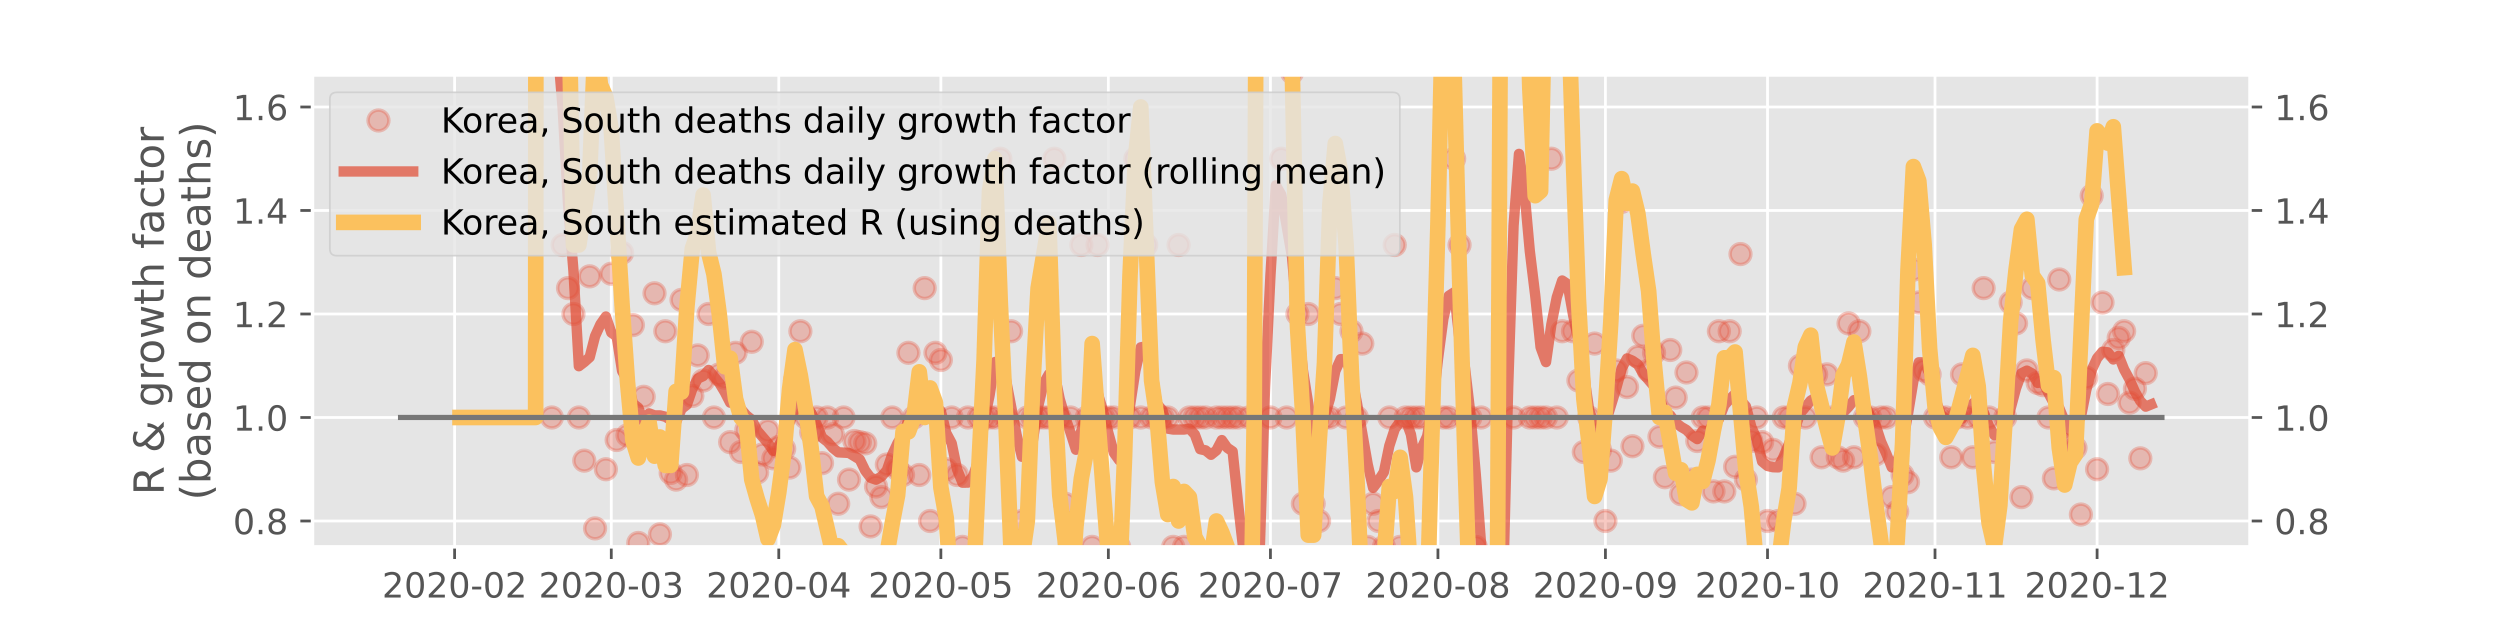 <?xml version="1.0" encoding="utf-8" standalone="no"?>
<!DOCTYPE svg PUBLIC "-//W3C//DTD SVG 1.1//EN"
  "http://www.w3.org/Graphics/SVG/1.1/DTD/svg11.dtd">
<!-- Created with matplotlib (https://matplotlib.org/) -->
<svg height="180pt" version="1.1" viewBox="0 0 720 180" width="720pt" xmlns="http://www.w3.org/2000/svg" xmlns:xlink="http://www.w3.org/1999/xlink">
 <defs>
  <style type="text/css">
*{stroke-linecap:butt;stroke-linejoin:round;}
  </style>
 </defs>
 <g id="figure_1">
  <g id="patch_1">
   <path d="M 0 180 
L 720 180 
L 720 0 
L 0 0 
z
" style="fill:#ffffff;"/>
  </g>
  <g id="axes_1">
   <g id="patch_2">
    <path d="M 90 157.5 
L 648 157.5 
L 648 21.6 
L 90 21.6 
z
" style="fill:#e5e5e5;"/>
   </g>
   <g id="matplotlib.axis_1">
    <g id="xtick_1">
     <g id="line2d_1">
      <path clip-path="url(#p52825f3863)" d="M 130.924 157.5 
L 130.924 21.6 
" style="fill:none;stroke:#ffffff;stroke-linecap:square;stroke-width:0.8;"/>
     </g>
     <g id="line2d_2">
      <defs>
       <path d="M 0 0 
L 0 3.5 
" id="m0d87f79657" style="stroke:#555555;stroke-width:0.8;"/>
      </defs>
      <g>
       <use style="fill:#555555;stroke:#555555;stroke-width:0.8;" x="130.924" xlink:href="#m0d87f79657" y="157.5"/>
      </g>
     </g>
     <g id="text_1">
      <!-- 2020-02 -->
      <defs>
       <path d="M 19.188 8.297 
L 53.609 8.297 
L 53.609 0 
L 7.328 0 
L 7.328 8.297 
Q 12.938 14.109 22.625 23.891 
Q 32.328 33.688 34.812 36.531 
Q 39.547 41.844 41.422 45.531 
Q 43.312 49.219 43.312 52.781 
Q 43.312 58.594 39.234 62.25 
Q 35.156 65.922 28.609 65.922 
Q 23.969 65.922 18.812 64.312 
Q 13.672 62.703 7.812 59.422 
L 7.812 69.391 
Q 13.766 71.781 18.938 73 
Q 24.125 74.219 28.422 74.219 
Q 39.75 74.219 46.484 68.547 
Q 53.219 62.891 53.219 53.422 
Q 53.219 48.922 51.531 44.891 
Q 49.859 40.875 45.406 35.406 
Q 44.188 33.984 37.641 27.219 
Q 31.109 20.453 19.188 8.297 
z
" id="DejaVuSans-50"/>
       <path d="M 31.781 66.406 
Q 24.172 66.406 20.328 58.906 
Q 16.5 51.422 16.5 36.375 
Q 16.5 21.391 20.328 13.891 
Q 24.172 6.391 31.781 6.391 
Q 39.453 6.391 43.281 13.891 
Q 47.125 21.391 47.125 36.375 
Q 47.125 51.422 43.281 58.906 
Q 39.453 66.406 31.781 66.406 
z
M 31.781 74.219 
Q 44.047 74.219 50.516 64.516 
Q 56.984 54.828 56.984 36.375 
Q 56.984 17.969 50.516 8.266 
Q 44.047 -1.422 31.781 -1.422 
Q 19.531 -1.422 13.062 8.266 
Q 6.594 17.969 6.594 36.375 
Q 6.594 54.828 13.062 64.516 
Q 19.531 74.219 31.781 74.219 
z
" id="DejaVuSans-48"/>
       <path d="M 4.891 31.391 
L 31.203 31.391 
L 31.203 23.391 
L 4.891 23.391 
z
" id="DejaVuSans-45"/>
      </defs>
      <g style="fill:#555555;" transform="translate(110.033 172.098)scale(0.1 -0.1)">
       <use xlink:href="#DejaVuSans-50"/>
       <use x="63.623" xlink:href="#DejaVuSans-48"/>
       <use x="127.246" xlink:href="#DejaVuSans-50"/>
       <use x="190.869" xlink:href="#DejaVuSans-48"/>
       <use x="254.492" xlink:href="#DejaVuSans-45"/>
       <use x="290.576" xlink:href="#DejaVuSans-48"/>
       <use x="354.199" xlink:href="#DejaVuSans-50"/>
      </g>
     </g>
    </g>
    <g id="xtick_2">
     <g id="line2d_3">
      <path clip-path="url(#p52825f3863)" d="M 176.05 157.5 
L 176.05 21.6 
" style="fill:none;stroke:#ffffff;stroke-linecap:square;stroke-width:0.8;"/>
     </g>
     <g id="line2d_4">
      <g>
       <use style="fill:#555555;stroke:#555555;stroke-width:0.8;" x="176.05" xlink:href="#m0d87f79657" y="157.5"/>
      </g>
     </g>
     <g id="text_2">
      <!-- 2020-03 -->
      <defs>
       <path d="M 40.578 39.312 
Q 47.656 37.797 51.625 33 
Q 55.609 28.219 55.609 21.188 
Q 55.609 10.406 48.188 4.484 
Q 40.766 -1.422 27.094 -1.422 
Q 22.516 -1.422 17.656 -0.516 
Q 12.797 0.391 7.625 2.203 
L 7.625 11.719 
Q 11.719 9.328 16.594 8.109 
Q 21.484 6.891 26.812 6.891 
Q 36.078 6.891 40.938 10.547 
Q 45.797 14.203 45.797 21.188 
Q 45.797 27.641 41.281 31.266 
Q 36.766 34.906 28.719 34.906 
L 20.219 34.906 
L 20.219 43.016 
L 29.109 43.016 
Q 36.375 43.016 40.234 45.922 
Q 44.094 48.828 44.094 54.297 
Q 44.094 59.906 40.109 62.906 
Q 36.141 65.922 28.719 65.922 
Q 24.656 65.922 20.016 65.031 
Q 15.375 64.156 9.812 62.312 
L 9.812 71.094 
Q 15.438 72.656 20.344 73.438 
Q 25.25 74.219 29.594 74.219 
Q 40.828 74.219 47.359 69.109 
Q 53.906 64.016 53.906 55.328 
Q 53.906 49.266 50.438 45.094 
Q 46.969 40.922 40.578 39.312 
z
" id="DejaVuSans-51"/>
      </defs>
      <g style="fill:#555555;" transform="translate(155.158 172.098)scale(0.1 -0.1)">
       <use xlink:href="#DejaVuSans-50"/>
       <use x="63.623" xlink:href="#DejaVuSans-48"/>
       <use x="127.246" xlink:href="#DejaVuSans-50"/>
       <use x="190.869" xlink:href="#DejaVuSans-48"/>
       <use x="254.492" xlink:href="#DejaVuSans-45"/>
       <use x="290.576" xlink:href="#DejaVuSans-48"/>
       <use x="354.199" xlink:href="#DejaVuSans-51"/>
      </g>
     </g>
    </g>
    <g id="xtick_3">
     <g id="line2d_5">
      <path clip-path="url(#p52825f3863)" d="M 224.287 157.5 
L 224.287 21.6 
" style="fill:none;stroke:#ffffff;stroke-linecap:square;stroke-width:0.8;"/>
     </g>
     <g id="line2d_6">
      <g>
       <use style="fill:#555555;stroke:#555555;stroke-width:0.8;" x="224.287" xlink:href="#m0d87f79657" y="157.5"/>
      </g>
     </g>
     <g id="text_3">
      <!-- 2020-04 -->
      <defs>
       <path d="M 37.797 64.312 
L 12.891 25.391 
L 37.797 25.391 
z
M 35.203 72.906 
L 47.609 72.906 
L 47.609 25.391 
L 58.016 25.391 
L 58.016 17.188 
L 47.609 17.188 
L 47.609 0 
L 37.797 0 
L 37.797 17.188 
L 4.891 17.188 
L 4.891 26.703 
z
" id="DejaVuSans-52"/>
      </defs>
      <g style="fill:#555555;" transform="translate(203.396 172.098)scale(0.1 -0.1)">
       <use xlink:href="#DejaVuSans-50"/>
       <use x="63.623" xlink:href="#DejaVuSans-48"/>
       <use x="127.246" xlink:href="#DejaVuSans-50"/>
       <use x="190.869" xlink:href="#DejaVuSans-48"/>
       <use x="254.492" xlink:href="#DejaVuSans-45"/>
       <use x="290.576" xlink:href="#DejaVuSans-48"/>
       <use x="354.199" xlink:href="#DejaVuSans-52"/>
      </g>
     </g>
    </g>
    <g id="xtick_4">
     <g id="line2d_7">
      <path clip-path="url(#p52825f3863)" d="M 270.969 157.5 
L 270.969 21.6 
" style="fill:none;stroke:#ffffff;stroke-linecap:square;stroke-width:0.8;"/>
     </g>
     <g id="line2d_8">
      <g>
       <use style="fill:#555555;stroke:#555555;stroke-width:0.8;" x="270.969" xlink:href="#m0d87f79657" y="157.5"/>
      </g>
     </g>
     <g id="text_4">
      <!-- 2020-05 -->
      <defs>
       <path d="M 10.797 72.906 
L 49.516 72.906 
L 49.516 64.594 
L 19.828 64.594 
L 19.828 46.734 
Q 21.969 47.469 24.109 47.828 
Q 26.266 48.188 28.422 48.188 
Q 40.625 48.188 47.75 41.5 
Q 54.891 34.812 54.891 23.391 
Q 54.891 11.625 47.562 5.094 
Q 40.234 -1.422 26.906 -1.422 
Q 22.312 -1.422 17.547 -0.641 
Q 12.797 0.141 7.719 1.703 
L 7.719 11.625 
Q 12.109 9.234 16.797 8.062 
Q 21.484 6.891 26.703 6.891 
Q 35.156 6.891 40.078 11.328 
Q 45.016 15.766 45.016 23.391 
Q 45.016 31 40.078 35.438 
Q 35.156 39.891 26.703 39.891 
Q 22.75 39.891 18.812 39.016 
Q 14.891 38.141 10.797 36.281 
z
" id="DejaVuSans-53"/>
      </defs>
      <g style="fill:#555555;" transform="translate(250.077 172.098)scale(0.1 -0.1)">
       <use xlink:href="#DejaVuSans-50"/>
       <use x="63.623" xlink:href="#DejaVuSans-48"/>
       <use x="127.246" xlink:href="#DejaVuSans-50"/>
       <use x="190.869" xlink:href="#DejaVuSans-48"/>
       <use x="254.492" xlink:href="#DejaVuSans-45"/>
       <use x="290.576" xlink:href="#DejaVuSans-48"/>
       <use x="354.199" xlink:href="#DejaVuSans-53"/>
      </g>
     </g>
    </g>
    <g id="xtick_5">
     <g id="line2d_9">
      <path clip-path="url(#p52825f3863)" d="M 319.206 157.5 
L 319.206 21.6 
" style="fill:none;stroke:#ffffff;stroke-linecap:square;stroke-width:0.8;"/>
     </g>
     <g id="line2d_10">
      <g>
       <use style="fill:#555555;stroke:#555555;stroke-width:0.8;" x="319.206" xlink:href="#m0d87f79657" y="157.5"/>
      </g>
     </g>
     <g id="text_5">
      <!-- 2020-06 -->
      <defs>
       <path d="M 33.016 40.375 
Q 26.375 40.375 22.484 35.828 
Q 18.609 31.297 18.609 23.391 
Q 18.609 15.531 22.484 10.953 
Q 26.375 6.391 33.016 6.391 
Q 39.656 6.391 43.531 10.953 
Q 47.406 15.531 47.406 23.391 
Q 47.406 31.297 43.531 35.828 
Q 39.656 40.375 33.016 40.375 
z
M 52.594 71.297 
L 52.594 62.312 
Q 48.875 64.062 45.094 64.984 
Q 41.312 65.922 37.594 65.922 
Q 27.828 65.922 22.672 59.328 
Q 17.531 52.734 16.797 39.406 
Q 19.672 43.656 24.016 45.922 
Q 28.375 48.188 33.594 48.188 
Q 44.578 48.188 50.953 41.516 
Q 57.328 34.859 57.328 23.391 
Q 57.328 12.156 50.688 5.359 
Q 44.047 -1.422 33.016 -1.422 
Q 20.359 -1.422 13.672 8.266 
Q 6.984 17.969 6.984 36.375 
Q 6.984 53.656 15.188 63.938 
Q 23.391 74.219 37.203 74.219 
Q 40.922 74.219 44.703 73.484 
Q 48.484 72.75 52.594 71.297 
z
" id="DejaVuSans-54"/>
      </defs>
      <g style="fill:#555555;" transform="translate(298.315 172.098)scale(0.1 -0.1)">
       <use xlink:href="#DejaVuSans-50"/>
       <use x="63.623" xlink:href="#DejaVuSans-48"/>
       <use x="127.246" xlink:href="#DejaVuSans-50"/>
       <use x="190.869" xlink:href="#DejaVuSans-48"/>
       <use x="254.492" xlink:href="#DejaVuSans-45"/>
       <use x="290.576" xlink:href="#DejaVuSans-48"/>
       <use x="354.199" xlink:href="#DejaVuSans-54"/>
      </g>
     </g>
    </g>
    <g id="xtick_6">
     <g id="line2d_11">
      <path clip-path="url(#p52825f3863)" d="M 365.888 157.5 
L 365.888 21.6 
" style="fill:none;stroke:#ffffff;stroke-linecap:square;stroke-width:0.8;"/>
     </g>
     <g id="line2d_12">
      <g>
       <use style="fill:#555555;stroke:#555555;stroke-width:0.8;" x="365.888" xlink:href="#m0d87f79657" y="157.5"/>
      </g>
     </g>
     <g id="text_6">
      <!-- 2020-07 -->
      <defs>
       <path d="M 8.203 72.906 
L 55.078 72.906 
L 55.078 68.703 
L 28.609 0 
L 18.312 0 
L 43.219 64.594 
L 8.203 64.594 
z
" id="DejaVuSans-55"/>
      </defs>
      <g style="fill:#555555;" transform="translate(344.996 172.098)scale(0.1 -0.1)">
       <use xlink:href="#DejaVuSans-50"/>
       <use x="63.623" xlink:href="#DejaVuSans-48"/>
       <use x="127.246" xlink:href="#DejaVuSans-50"/>
       <use x="190.869" xlink:href="#DejaVuSans-48"/>
       <use x="254.492" xlink:href="#DejaVuSans-45"/>
       <use x="290.576" xlink:href="#DejaVuSans-48"/>
       <use x="354.199" xlink:href="#DejaVuSans-55"/>
      </g>
     </g>
    </g>
    <g id="xtick_7">
     <g id="line2d_13">
      <path clip-path="url(#p52825f3863)" d="M 414.125 157.5 
L 414.125 21.6 
" style="fill:none;stroke:#ffffff;stroke-linecap:square;stroke-width:0.8;"/>
     </g>
     <g id="line2d_14">
      <g>
       <use style="fill:#555555;stroke:#555555;stroke-width:0.8;" x="414.125" xlink:href="#m0d87f79657" y="157.5"/>
      </g>
     </g>
     <g id="text_7">
      <!-- 2020-08 -->
      <defs>
       <path d="M 31.781 34.625 
Q 24.75 34.625 20.719 30.859 
Q 16.703 27.094 16.703 20.516 
Q 16.703 13.922 20.719 10.156 
Q 24.75 6.391 31.781 6.391 
Q 38.812 6.391 42.859 10.172 
Q 46.922 13.969 46.922 20.516 
Q 46.922 27.094 42.891 30.859 
Q 38.875 34.625 31.781 34.625 
z
M 21.922 38.812 
Q 15.578 40.375 12.031 44.719 
Q 8.5 49.078 8.5 55.328 
Q 8.5 64.062 14.719 69.141 
Q 20.953 74.219 31.781 74.219 
Q 42.672 74.219 48.875 69.141 
Q 55.078 64.062 55.078 55.328 
Q 55.078 49.078 51.531 44.719 
Q 48 40.375 41.703 38.812 
Q 48.828 37.156 52.797 32.312 
Q 56.781 27.484 56.781 20.516 
Q 56.781 9.906 50.312 4.234 
Q 43.844 -1.422 31.781 -1.422 
Q 19.734 -1.422 13.25 4.234 
Q 6.781 9.906 6.781 20.516 
Q 6.781 27.484 10.781 32.312 
Q 14.797 37.156 21.922 38.812 
z
M 18.312 54.391 
Q 18.312 48.734 21.844 45.562 
Q 25.391 42.391 31.781 42.391 
Q 38.141 42.391 41.719 45.562 
Q 45.312 48.734 45.312 54.391 
Q 45.312 60.062 41.719 63.234 
Q 38.141 66.406 31.781 66.406 
Q 25.391 66.406 21.844 63.234 
Q 18.312 60.062 18.312 54.391 
z
" id="DejaVuSans-56"/>
      </defs>
      <g style="fill:#555555;" transform="translate(393.234 172.098)scale(0.1 -0.1)">
       <use xlink:href="#DejaVuSans-50"/>
       <use x="63.623" xlink:href="#DejaVuSans-48"/>
       <use x="127.246" xlink:href="#DejaVuSans-50"/>
       <use x="190.869" xlink:href="#DejaVuSans-48"/>
       <use x="254.492" xlink:href="#DejaVuSans-45"/>
       <use x="290.576" xlink:href="#DejaVuSans-48"/>
       <use x="354.199" xlink:href="#DejaVuSans-56"/>
      </g>
     </g>
    </g>
    <g id="xtick_8">
     <g id="line2d_15">
      <path clip-path="url(#p52825f3863)" d="M 462.363 157.5 
L 462.363 21.6 
" style="fill:none;stroke:#ffffff;stroke-linecap:square;stroke-width:0.8;"/>
     </g>
     <g id="line2d_16">
      <g>
       <use style="fill:#555555;stroke:#555555;stroke-width:0.8;" x="462.363" xlink:href="#m0d87f79657" y="157.5"/>
      </g>
     </g>
     <g id="text_8">
      <!-- 2020-09 -->
      <defs>
       <path d="M 10.984 1.516 
L 10.984 10.5 
Q 14.703 8.734 18.5 7.812 
Q 22.312 6.891 25.984 6.891 
Q 35.75 6.891 40.891 13.453 
Q 46.047 20.016 46.781 33.406 
Q 43.953 29.203 39.594 26.953 
Q 35.25 24.703 29.984 24.703 
Q 19.047 24.703 12.672 31.312 
Q 6.297 37.938 6.297 49.422 
Q 6.297 60.641 12.938 67.422 
Q 19.578 74.219 30.609 74.219 
Q 43.266 74.219 49.922 64.516 
Q 56.594 54.828 56.594 36.375 
Q 56.594 19.141 48.406 8.859 
Q 40.234 -1.422 26.422 -1.422 
Q 22.703 -1.422 18.891 -0.688 
Q 15.094 0.047 10.984 1.516 
z
M 30.609 32.422 
Q 37.25 32.422 41.125 36.953 
Q 45.016 41.5 45.016 49.422 
Q 45.016 57.281 41.125 61.844 
Q 37.25 66.406 30.609 66.406 
Q 23.969 66.406 20.094 61.844 
Q 16.219 57.281 16.219 49.422 
Q 16.219 41.5 20.094 36.953 
Q 23.969 32.422 30.609 32.422 
z
" id="DejaVuSans-57"/>
      </defs>
      <g style="fill:#555555;" transform="translate(441.472 172.098)scale(0.1 -0.1)">
       <use xlink:href="#DejaVuSans-50"/>
       <use x="63.623" xlink:href="#DejaVuSans-48"/>
       <use x="127.246" xlink:href="#DejaVuSans-50"/>
       <use x="190.869" xlink:href="#DejaVuSans-48"/>
       <use x="254.492" xlink:href="#DejaVuSans-45"/>
       <use x="290.576" xlink:href="#DejaVuSans-48"/>
       <use x="354.199" xlink:href="#DejaVuSans-57"/>
      </g>
     </g>
    </g>
    <g id="xtick_9">
     <g id="line2d_17">
      <path clip-path="url(#p52825f3863)" d="M 509.045 157.5 
L 509.045 21.6 
" style="fill:none;stroke:#ffffff;stroke-linecap:square;stroke-width:0.8;"/>
     </g>
     <g id="line2d_18">
      <g>
       <use style="fill:#555555;stroke:#555555;stroke-width:0.8;" x="509.045" xlink:href="#m0d87f79657" y="157.5"/>
      </g>
     </g>
     <g id="text_9">
      <!-- 2020-10 -->
      <defs>
       <path d="M 12.406 8.297 
L 28.516 8.297 
L 28.516 63.922 
L 10.984 60.406 
L 10.984 69.391 
L 28.422 72.906 
L 38.281 72.906 
L 38.281 8.297 
L 54.391 8.297 
L 54.391 0 
L 12.406 0 
z
" id="DejaVuSans-49"/>
      </defs>
      <g style="fill:#555555;" transform="translate(488.153 172.098)scale(0.1 -0.1)">
       <use xlink:href="#DejaVuSans-50"/>
       <use x="63.623" xlink:href="#DejaVuSans-48"/>
       <use x="127.246" xlink:href="#DejaVuSans-50"/>
       <use x="190.869" xlink:href="#DejaVuSans-48"/>
       <use x="254.492" xlink:href="#DejaVuSans-45"/>
       <use x="290.576" xlink:href="#DejaVuSans-49"/>
       <use x="354.199" xlink:href="#DejaVuSans-48"/>
      </g>
     </g>
    </g>
    <g id="xtick_10">
     <g id="line2d_19">
      <path clip-path="url(#p52825f3863)" d="M 557.282 157.5 
L 557.282 21.6 
" style="fill:none;stroke:#ffffff;stroke-linecap:square;stroke-width:0.8;"/>
     </g>
     <g id="line2d_20">
      <g>
       <use style="fill:#555555;stroke:#555555;stroke-width:0.8;" x="557.282" xlink:href="#m0d87f79657" y="157.5"/>
      </g>
     </g>
     <g id="text_10">
      <!-- 2020-11 -->
      <g style="fill:#555555;" transform="translate(536.391 172.098)scale(0.1 -0.1)">
       <use xlink:href="#DejaVuSans-50"/>
       <use x="63.623" xlink:href="#DejaVuSans-48"/>
       <use x="127.246" xlink:href="#DejaVuSans-50"/>
       <use x="190.869" xlink:href="#DejaVuSans-48"/>
       <use x="254.492" xlink:href="#DejaVuSans-45"/>
       <use x="290.576" xlink:href="#DejaVuSans-49"/>
       <use x="354.199" xlink:href="#DejaVuSans-49"/>
      </g>
     </g>
    </g>
    <g id="xtick_11">
     <g id="line2d_21">
      <path clip-path="url(#p52825f3863)" d="M 603.964 157.5 
L 603.964 21.6 
" style="fill:none;stroke:#ffffff;stroke-linecap:square;stroke-width:0.8;"/>
     </g>
     <g id="line2d_22">
      <g>
       <use style="fill:#555555;stroke:#555555;stroke-width:0.8;" x="603.964" xlink:href="#m0d87f79657" y="157.5"/>
      </g>
     </g>
     <g id="text_11">
      <!-- 2020-12 -->
      <g style="fill:#555555;" transform="translate(583.072 172.098)scale(0.1 -0.1)">
       <use xlink:href="#DejaVuSans-50"/>
       <use x="63.623" xlink:href="#DejaVuSans-48"/>
       <use x="127.246" xlink:href="#DejaVuSans-50"/>
       <use x="190.869" xlink:href="#DejaVuSans-48"/>
       <use x="254.492" xlink:href="#DejaVuSans-45"/>
       <use x="290.576" xlink:href="#DejaVuSans-49"/>
       <use x="354.199" xlink:href="#DejaVuSans-50"/>
      </g>
     </g>
    </g>
   </g>
   <g id="matplotlib.axis_2">
    <g id="ytick_1">
     <g id="line2d_23">
      <path clip-path="url(#p52825f3863)" d="M 90 150.048 
L 648 150.048 
" style="fill:none;stroke:#ffffff;stroke-linecap:square;stroke-width:0.8;"/>
     </g>
     <g id="line2d_24">
      <defs>
       <path d="M 0 0 
L -3.5 0 
" id="mf5e5cdcf53" style="stroke:#555555;stroke-width:0.8;"/>
      </defs>
      <g>
       <use style="fill:#555555;stroke:#555555;stroke-width:0.8;" x="90" xlink:href="#mf5e5cdcf53" y="150.048"/>
      </g>
     </g>
     <g id="line2d_25">
      <defs>
       <path d="M 0 0 
L 3.5 0 
" id="mc4548e2ddf" style="stroke:#555555;stroke-width:0.8;"/>
      </defs>
      <g>
       <use style="fill:#555555;stroke:#555555;stroke-width:0.8;" x="648" xlink:href="#mc4548e2ddf" y="150.048"/>
      </g>
     </g>
     <g id="text_12">
      <!-- 0.8 -->
      <defs>
       <path d="M 10.688 12.406 
L 21 12.406 
L 21 0 
L 10.688 0 
z
" id="DejaVuSans-46"/>
      </defs>
      <g style="fill:#555555;" transform="translate(67.097 153.847)scale(0.1 -0.1)">
       <use xlink:href="#DejaVuSans-48"/>
       <use x="63.623" xlink:href="#DejaVuSans-46"/>
       <use x="95.41" xlink:href="#DejaVuSans-56"/>
      </g>
     </g>
     <g id="text_13">
      <!-- 0.8 -->
      <g style="fill:#555555;" transform="translate(655 153.847)scale(0.1 -0.1)">
       <use xlink:href="#DejaVuSans-48"/>
       <use x="63.623" xlink:href="#DejaVuSans-46"/>
       <use x="95.41" xlink:href="#DejaVuSans-56"/>
      </g>
     </g>
    </g>
    <g id="ytick_2">
     <g id="line2d_26">
      <path clip-path="url(#p52825f3863)" d="M 90 120.238 
L 648 120.238 
" style="fill:none;stroke:#ffffff;stroke-linecap:square;stroke-width:0.8;"/>
     </g>
     <g id="line2d_27">
      <g>
       <use style="fill:#555555;stroke:#555555;stroke-width:0.8;" x="90" xlink:href="#mf5e5cdcf53" y="120.238"/>
      </g>
     </g>
     <g id="line2d_28">
      <g>
       <use style="fill:#555555;stroke:#555555;stroke-width:0.8;" x="648" xlink:href="#mc4548e2ddf" y="120.238"/>
      </g>
     </g>
     <g id="text_14">
      <!-- 1.0 -->
      <g style="fill:#555555;" transform="translate(67.097 124.038)scale(0.1 -0.1)">
       <use xlink:href="#DejaVuSans-49"/>
       <use x="63.623" xlink:href="#DejaVuSans-46"/>
       <use x="95.41" xlink:href="#DejaVuSans-48"/>
      </g>
     </g>
     <g id="text_15">
      <!-- 1.0 -->
      <g style="fill:#555555;" transform="translate(655 124.038)scale(0.1 -0.1)">
       <use xlink:href="#DejaVuSans-49"/>
       <use x="63.623" xlink:href="#DejaVuSans-46"/>
       <use x="95.41" xlink:href="#DejaVuSans-48"/>
      </g>
     </g>
    </g>
    <g id="ytick_3">
     <g id="line2d_29">
      <path clip-path="url(#p52825f3863)" d="M 90 90.429 
L 648 90.429 
" style="fill:none;stroke:#ffffff;stroke-linecap:square;stroke-width:0.8;"/>
     </g>
     <g id="line2d_30">
      <g>
       <use style="fill:#555555;stroke:#555555;stroke-width:0.8;" x="90" xlink:href="#mf5e5cdcf53" y="90.429"/>
      </g>
     </g>
     <g id="line2d_31">
      <g>
       <use style="fill:#555555;stroke:#555555;stroke-width:0.8;" x="648" xlink:href="#mc4548e2ddf" y="90.429"/>
      </g>
     </g>
     <g id="text_16">
      <!-- 1.2 -->
      <g style="fill:#555555;" transform="translate(67.097 94.228)scale(0.1 -0.1)">
       <use xlink:href="#DejaVuSans-49"/>
       <use x="63.623" xlink:href="#DejaVuSans-46"/>
       <use x="95.41" xlink:href="#DejaVuSans-50"/>
      </g>
     </g>
     <g id="text_17">
      <!-- 1.2 -->
      <g style="fill:#555555;" transform="translate(655 94.228)scale(0.1 -0.1)">
       <use xlink:href="#DejaVuSans-49"/>
       <use x="63.623" xlink:href="#DejaVuSans-46"/>
       <use x="95.41" xlink:href="#DejaVuSans-50"/>
      </g>
     </g>
    </g>
    <g id="ytick_4">
     <g id="line2d_32">
      <path clip-path="url(#p52825f3863)" d="M 90 60.62 
L 648 60.62 
" style="fill:none;stroke:#ffffff;stroke-linecap:square;stroke-width:0.8;"/>
     </g>
     <g id="line2d_33">
      <g>
       <use style="fill:#555555;stroke:#555555;stroke-width:0.8;" x="90" xlink:href="#mf5e5cdcf53" y="60.62"/>
      </g>
     </g>
     <g id="line2d_34">
      <g>
       <use style="fill:#555555;stroke:#555555;stroke-width:0.8;" x="648" xlink:href="#mc4548e2ddf" y="60.62"/>
      </g>
     </g>
     <g id="text_18">
      <!-- 1.4 -->
      <g style="fill:#555555;" transform="translate(67.097 64.419)scale(0.1 -0.1)">
       <use xlink:href="#DejaVuSans-49"/>
       <use x="63.623" xlink:href="#DejaVuSans-46"/>
       <use x="95.41" xlink:href="#DejaVuSans-52"/>
      </g>
     </g>
     <g id="text_19">
      <!-- 1.4 -->
      <g style="fill:#555555;" transform="translate(655 64.419)scale(0.1 -0.1)">
       <use xlink:href="#DejaVuSans-49"/>
       <use x="63.623" xlink:href="#DejaVuSans-46"/>
       <use x="95.41" xlink:href="#DejaVuSans-52"/>
      </g>
     </g>
    </g>
    <g id="ytick_5">
     <g id="line2d_35">
      <path clip-path="url(#p52825f3863)" d="M 90 30.811 
L 648 30.811 
" style="fill:none;stroke:#ffffff;stroke-linecap:square;stroke-width:0.8;"/>
     </g>
     <g id="line2d_36">
      <g>
       <use style="fill:#555555;stroke:#555555;stroke-width:0.8;" x="90" xlink:href="#mf5e5cdcf53" y="30.811"/>
      </g>
     </g>
     <g id="line2d_37">
      <g>
       <use style="fill:#555555;stroke:#555555;stroke-width:0.8;" x="648" xlink:href="#mc4548e2ddf" y="30.811"/>
      </g>
     </g>
     <g id="text_20">
      <!-- 1.6 -->
      <g style="fill:#555555;" transform="translate(67.097 34.61)scale(0.1 -0.1)">
       <use xlink:href="#DejaVuSans-49"/>
       <use x="63.623" xlink:href="#DejaVuSans-46"/>
       <use x="95.41" xlink:href="#DejaVuSans-54"/>
      </g>
     </g>
     <g id="text_21">
      <!-- 1.6 -->
      <g style="fill:#555555;" transform="translate(655 34.61)scale(0.1 -0.1)">
       <use xlink:href="#DejaVuSans-49"/>
       <use x="63.623" xlink:href="#DejaVuSans-46"/>
       <use x="95.41" xlink:href="#DejaVuSans-54"/>
      </g>
     </g>
    </g>
    <g id="text_22">
     <!-- R &amp; growth factor -->
     <defs>
      <path d="M 44.391 34.188 
Q 47.562 33.109 50.562 29.594 
Q 53.562 26.078 56.594 19.922 
L 66.609 0 
L 56 0 
L 46.688 18.703 
Q 43.062 26.031 39.672 28.422 
Q 36.281 30.812 30.422 30.812 
L 19.672 30.812 
L 19.672 0 
L 9.812 0 
L 9.812 72.906 
L 32.078 72.906 
Q 44.578 72.906 50.734 67.672 
Q 56.891 62.453 56.891 51.906 
Q 56.891 45.016 53.688 40.469 
Q 50.484 35.938 44.391 34.188 
z
M 19.672 64.797 
L 19.672 38.922 
L 32.078 38.922 
Q 39.203 38.922 42.844 42.219 
Q 46.484 45.516 46.484 51.906 
Q 46.484 58.297 42.844 61.547 
Q 39.203 64.797 32.078 64.797 
z
" id="DejaVuSans-82"/>
      <path id="DejaVuSans-32"/>
      <path d="M 24.312 39.203 
Q 19.875 35.25 17.797 31.312 
Q 15.719 27.391 15.719 23.094 
Q 15.719 15.969 20.891 11.234 
Q 26.078 6.5 33.891 6.5 
Q 38.531 6.5 42.578 8.031 
Q 46.625 9.578 50.203 12.703 
z
M 31.203 44.672 
L 56 19.281 
Q 58.891 23.641 60.5 28.594 
Q 62.109 33.547 62.406 39.109 
L 71.484 39.109 
Q 70.906 32.672 68.359 26.359 
Q 65.828 20.062 61.281 13.922 
L 74.906 0 
L 62.594 0 
L 55.609 7.172 
Q 50.531 2.828 44.969 0.703 
Q 39.406 -1.422 33.016 -1.422 
Q 21.234 -1.422 13.766 5.297 
Q 6.297 12.016 6.297 22.516 
Q 6.297 28.766 9.562 34.25 
Q 12.844 39.75 19.391 44.578 
Q 17.047 47.656 15.812 50.703 
Q 14.594 53.766 14.594 56.688 
Q 14.594 64.594 20.016 69.406 
Q 25.438 74.219 34.422 74.219 
Q 38.484 74.219 42.5 73.344 
Q 46.531 72.469 50.688 70.703 
L 50.688 61.812 
Q 46.438 64.109 42.578 65.297 
Q 38.719 66.5 35.406 66.5 
Q 30.281 66.5 27.078 63.781 
Q 23.875 61.078 23.875 56.781 
Q 23.875 54.297 25.312 51.781 
Q 26.766 49.266 31.203 44.672 
z
" id="DejaVuSans-38"/>
      <path d="M 45.406 27.984 
Q 45.406 37.75 41.375 43.109 
Q 37.359 48.484 30.078 48.484 
Q 22.859 48.484 18.828 43.109 
Q 14.797 37.75 14.797 27.984 
Q 14.797 18.266 18.828 12.891 
Q 22.859 7.516 30.078 7.516 
Q 37.359 7.516 41.375 12.891 
Q 45.406 18.266 45.406 27.984 
z
M 54.391 6.781 
Q 54.391 -7.172 48.188 -13.984 
Q 42 -20.797 29.203 -20.797 
Q 24.469 -20.797 20.266 -20.094 
Q 16.062 -19.391 12.109 -17.922 
L 12.109 -9.188 
Q 16.062 -11.328 19.922 -12.344 
Q 23.781 -13.375 27.781 -13.375 
Q 36.625 -13.375 41.016 -8.766 
Q 45.406 -4.156 45.406 5.172 
L 45.406 9.625 
Q 42.625 4.781 38.281 2.391 
Q 33.938 0 27.875 0 
Q 17.828 0 11.672 7.656 
Q 5.516 15.328 5.516 27.984 
Q 5.516 40.672 11.672 48.328 
Q 17.828 56 27.875 56 
Q 33.938 56 38.281 53.609 
Q 42.625 51.219 45.406 46.391 
L 45.406 54.688 
L 54.391 54.688 
z
" id="DejaVuSans-103"/>
      <path d="M 41.109 46.297 
Q 39.594 47.172 37.812 47.578 
Q 36.031 48 33.891 48 
Q 26.266 48 22.188 43.047 
Q 18.109 38.094 18.109 28.812 
L 18.109 0 
L 9.078 0 
L 9.078 54.688 
L 18.109 54.688 
L 18.109 46.188 
Q 20.953 51.172 25.484 53.578 
Q 30.031 56 36.531 56 
Q 37.453 56 38.578 55.875 
Q 39.703 55.766 41.062 55.516 
z
" id="DejaVuSans-114"/>
      <path d="M 30.609 48.391 
Q 23.391 48.391 19.188 42.75 
Q 14.984 37.109 14.984 27.297 
Q 14.984 17.484 19.156 11.844 
Q 23.344 6.203 30.609 6.203 
Q 37.797 6.203 41.984 11.859 
Q 46.188 17.531 46.188 27.297 
Q 46.188 37.016 41.984 42.703 
Q 37.797 48.391 30.609 48.391 
z
M 30.609 56 
Q 42.328 56 49.016 48.375 
Q 55.719 40.766 55.719 27.297 
Q 55.719 13.875 49.016 6.219 
Q 42.328 -1.422 30.609 -1.422 
Q 18.844 -1.422 12.172 6.219 
Q 5.516 13.875 5.516 27.297 
Q 5.516 40.766 12.172 48.375 
Q 18.844 56 30.609 56 
z
" id="DejaVuSans-111"/>
      <path d="M 4.203 54.688 
L 13.188 54.688 
L 24.422 12.016 
L 35.594 54.688 
L 46.188 54.688 
L 57.422 12.016 
L 68.609 54.688 
L 77.594 54.688 
L 63.281 0 
L 52.688 0 
L 40.922 44.828 
L 29.109 0 
L 18.5 0 
z
" id="DejaVuSans-119"/>
      <path d="M 18.312 70.219 
L 18.312 54.688 
L 36.812 54.688 
L 36.812 47.703 
L 18.312 47.703 
L 18.312 18.016 
Q 18.312 11.328 20.141 9.422 
Q 21.969 7.516 27.594 7.516 
L 36.812 7.516 
L 36.812 0 
L 27.594 0 
Q 17.188 0 13.234 3.875 
Q 9.281 7.766 9.281 18.016 
L 9.281 47.703 
L 2.688 47.703 
L 2.688 54.688 
L 9.281 54.688 
L 9.281 70.219 
z
" id="DejaVuSans-116"/>
      <path d="M 54.891 33.016 
L 54.891 0 
L 45.906 0 
L 45.906 32.719 
Q 45.906 40.484 42.875 44.328 
Q 39.844 48.188 33.797 48.188 
Q 26.516 48.188 22.312 43.547 
Q 18.109 38.922 18.109 30.906 
L 18.109 0 
L 9.078 0 
L 9.078 75.984 
L 18.109 75.984 
L 18.109 46.188 
Q 21.344 51.125 25.703 53.562 
Q 30.078 56 35.797 56 
Q 45.219 56 50.047 50.172 
Q 54.891 44.344 54.891 33.016 
z
" id="DejaVuSans-104"/>
      <path d="M 37.109 75.984 
L 37.109 68.5 
L 28.516 68.5 
Q 23.688 68.5 21.797 66.547 
Q 19.922 64.594 19.922 59.516 
L 19.922 54.688 
L 34.719 54.688 
L 34.719 47.703 
L 19.922 47.703 
L 19.922 0 
L 10.891 0 
L 10.891 47.703 
L 2.297 47.703 
L 2.297 54.688 
L 10.891 54.688 
L 10.891 58.5 
Q 10.891 67.625 15.141 71.797 
Q 19.391 75.984 28.609 75.984 
z
" id="DejaVuSans-102"/>
      <path d="M 34.281 27.484 
Q 23.391 27.484 19.188 25 
Q 14.984 22.516 14.984 16.5 
Q 14.984 11.719 18.141 8.906 
Q 21.297 6.109 26.703 6.109 
Q 34.188 6.109 38.703 11.406 
Q 43.219 16.703 43.219 25.484 
L 43.219 27.484 
z
M 52.203 31.203 
L 52.203 0 
L 43.219 0 
L 43.219 8.297 
Q 40.141 3.328 35.547 0.953 
Q 30.953 -1.422 24.312 -1.422 
Q 15.922 -1.422 10.953 3.297 
Q 6 8.016 6 15.922 
Q 6 25.141 12.172 29.828 
Q 18.359 34.516 30.609 34.516 
L 43.219 34.516 
L 43.219 35.406 
Q 43.219 41.609 39.141 45 
Q 35.062 48.391 27.688 48.391 
Q 23 48.391 18.547 47.266 
Q 14.109 46.141 10.016 43.891 
L 10.016 52.203 
Q 14.938 54.109 19.578 55.047 
Q 24.219 56 28.609 56 
Q 40.484 56 46.344 49.844 
Q 52.203 43.703 52.203 31.203 
z
" id="DejaVuSans-97"/>
      <path d="M 48.781 52.594 
L 48.781 44.188 
Q 44.969 46.297 41.141 47.344 
Q 37.312 48.391 33.406 48.391 
Q 24.656 48.391 19.812 42.844 
Q 14.984 37.312 14.984 27.297 
Q 14.984 17.281 19.812 11.734 
Q 24.656 6.203 33.406 6.203 
Q 37.312 6.203 41.141 7.25 
Q 44.969 8.297 48.781 10.406 
L 48.781 2.094 
Q 45.016 0.344 40.984 -0.531 
Q 36.969 -1.422 32.422 -1.422 
Q 20.062 -1.422 12.781 6.344 
Q 5.516 14.109 5.516 27.297 
Q 5.516 40.672 12.859 48.328 
Q 20.219 56 33.016 56 
Q 37.156 56 41.109 55.141 
Q 45.062 54.297 48.781 52.594 
z
" id="DejaVuSans-99"/>
     </defs>
     <g style="fill:#555555;" transform="translate(47.164 142.57)rotate(-90)scale(0.12 -0.12)">
      <use xlink:href="#DejaVuSans-82"/>
      <use x="69.482" xlink:href="#DejaVuSans-32"/>
      <use x="101.27" xlink:href="#DejaVuSans-38"/>
      <use x="179.248" xlink:href="#DejaVuSans-32"/>
      <use x="211.035" xlink:href="#DejaVuSans-103"/>
      <use x="274.512" xlink:href="#DejaVuSans-114"/>
      <use x="313.375" xlink:href="#DejaVuSans-111"/>
      <use x="374.557" xlink:href="#DejaVuSans-119"/>
      <use x="456.344" xlink:href="#DejaVuSans-116"/>
      <use x="495.553" xlink:href="#DejaVuSans-104"/>
      <use x="558.932" xlink:href="#DejaVuSans-32"/>
      <use x="590.719" xlink:href="#DejaVuSans-102"/>
      <use x="625.924" xlink:href="#DejaVuSans-97"/>
      <use x="687.203" xlink:href="#DejaVuSans-99"/>
      <use x="742.184" xlink:href="#DejaVuSans-116"/>
      <use x="781.393" xlink:href="#DejaVuSans-111"/>
      <use x="842.574" xlink:href="#DejaVuSans-114"/>
     </g>
     <!-- (based on deaths) -->
     <defs>
      <path d="M 31 75.875 
Q 24.469 64.656 21.281 53.656 
Q 18.109 42.672 18.109 31.391 
Q 18.109 20.125 21.312 9.062 
Q 24.516 -2 31 -13.188 
L 23.188 -13.188 
Q 15.875 -1.703 12.234 9.375 
Q 8.594 20.453 8.594 31.391 
Q 8.594 42.281 12.203 53.312 
Q 15.828 64.359 23.188 75.875 
z
" id="DejaVuSans-40"/>
      <path d="M 48.688 27.297 
Q 48.688 37.203 44.609 42.844 
Q 40.531 48.484 33.406 48.484 
Q 26.266 48.484 22.188 42.844 
Q 18.109 37.203 18.109 27.297 
Q 18.109 17.391 22.188 11.75 
Q 26.266 6.109 33.406 6.109 
Q 40.531 6.109 44.609 11.75 
Q 48.688 17.391 48.688 27.297 
z
M 18.109 46.391 
Q 20.953 51.266 25.266 53.625 
Q 29.594 56 35.594 56 
Q 45.562 56 51.781 48.094 
Q 58.016 40.188 58.016 27.297 
Q 58.016 14.406 51.781 6.484 
Q 45.562 -1.422 35.594 -1.422 
Q 29.594 -1.422 25.266 0.953 
Q 20.953 3.328 18.109 8.203 
L 18.109 0 
L 9.078 0 
L 9.078 75.984 
L 18.109 75.984 
z
" id="DejaVuSans-98"/>
      <path d="M 44.281 53.078 
L 44.281 44.578 
Q 40.484 46.531 36.375 47.5 
Q 32.281 48.484 27.875 48.484 
Q 21.188 48.484 17.844 46.438 
Q 14.5 44.391 14.5 40.281 
Q 14.5 37.156 16.891 35.375 
Q 19.281 33.594 26.516 31.984 
L 29.594 31.297 
Q 39.156 29.25 43.188 25.516 
Q 47.219 21.781 47.219 15.094 
Q 47.219 7.469 41.188 3.016 
Q 35.156 -1.422 24.609 -1.422 
Q 20.219 -1.422 15.453 -0.562 
Q 10.688 0.297 5.422 2 
L 5.422 11.281 
Q 10.406 8.688 15.234 7.391 
Q 20.062 6.109 24.812 6.109 
Q 31.156 6.109 34.562 8.281 
Q 37.984 10.453 37.984 14.406 
Q 37.984 18.062 35.516 20.016 
Q 33.062 21.969 24.703 23.781 
L 21.578 24.516 
Q 13.234 26.266 9.516 29.906 
Q 5.812 33.547 5.812 39.891 
Q 5.812 47.609 11.281 51.797 
Q 16.75 56 26.812 56 
Q 31.781 56 36.172 55.266 
Q 40.578 54.547 44.281 53.078 
z
" id="DejaVuSans-115"/>
      <path d="M 56.203 29.594 
L 56.203 25.203 
L 14.891 25.203 
Q 15.484 15.922 20.484 11.062 
Q 25.484 6.203 34.422 6.203 
Q 39.594 6.203 44.453 7.469 
Q 49.312 8.734 54.109 11.281 
L 54.109 2.781 
Q 49.266 0.734 44.188 -0.344 
Q 39.109 -1.422 33.891 -1.422 
Q 20.797 -1.422 13.156 6.188 
Q 5.516 13.812 5.516 26.812 
Q 5.516 40.234 12.766 48.109 
Q 20.016 56 32.328 56 
Q 43.359 56 49.781 48.891 
Q 56.203 41.797 56.203 29.594 
z
M 47.219 32.234 
Q 47.125 39.594 43.094 43.984 
Q 39.062 48.391 32.422 48.391 
Q 24.906 48.391 20.391 44.141 
Q 15.875 39.891 15.188 32.172 
z
" id="DejaVuSans-101"/>
      <path d="M 45.406 46.391 
L 45.406 75.984 
L 54.391 75.984 
L 54.391 0 
L 45.406 0 
L 45.406 8.203 
Q 42.578 3.328 38.25 0.953 
Q 33.938 -1.422 27.875 -1.422 
Q 17.969 -1.422 11.734 6.484 
Q 5.516 14.406 5.516 27.297 
Q 5.516 40.188 11.734 48.094 
Q 17.969 56 27.875 56 
Q 33.938 56 38.25 53.625 
Q 42.578 51.266 45.406 46.391 
z
M 14.797 27.297 
Q 14.797 17.391 18.875 11.75 
Q 22.953 6.109 30.078 6.109 
Q 37.203 6.109 41.297 11.75 
Q 45.406 17.391 45.406 27.297 
Q 45.406 37.203 41.297 42.844 
Q 37.203 48.484 30.078 48.484 
Q 22.953 48.484 18.875 42.844 
Q 14.797 37.203 14.797 27.297 
z
" id="DejaVuSans-100"/>
      <path d="M 54.891 33.016 
L 54.891 0 
L 45.906 0 
L 45.906 32.719 
Q 45.906 40.484 42.875 44.328 
Q 39.844 48.188 33.797 48.188 
Q 26.516 48.188 22.312 43.547 
Q 18.109 38.922 18.109 30.906 
L 18.109 0 
L 9.078 0 
L 9.078 54.688 
L 18.109 54.688 
L 18.109 46.188 
Q 21.344 51.125 25.703 53.562 
Q 30.078 56 35.797 56 
Q 45.219 56 50.047 50.172 
Q 54.891 44.344 54.891 33.016 
z
" id="DejaVuSans-110"/>
      <path d="M 8.016 75.875 
L 15.828 75.875 
Q 23.141 64.359 26.781 53.312 
Q 30.422 42.281 30.422 31.391 
Q 30.422 20.453 26.781 9.375 
Q 23.141 -1.703 15.828 -13.188 
L 8.016 -13.188 
Q 14.5 -2 17.703 9.062 
Q 20.906 20.125 20.906 31.391 
Q 20.906 42.672 17.703 53.656 
Q 14.5 64.656 8.016 75.875 
z
" id="DejaVuSans-41"/>
     </defs>
     <g style="fill:#555555;" transform="translate(60.601 144.09)rotate(-90)scale(0.12 -0.12)">
      <use xlink:href="#DejaVuSans-40"/>
      <use x="39.014" xlink:href="#DejaVuSans-98"/>
      <use x="102.49" xlink:href="#DejaVuSans-97"/>
      <use x="163.77" xlink:href="#DejaVuSans-115"/>
      <use x="215.869" xlink:href="#DejaVuSans-101"/>
      <use x="277.393" xlink:href="#DejaVuSans-100"/>
      <use x="340.869" xlink:href="#DejaVuSans-32"/>
      <use x="372.656" xlink:href="#DejaVuSans-111"/>
      <use x="433.838" xlink:href="#DejaVuSans-110"/>
      <use x="497.217" xlink:href="#DejaVuSans-32"/>
      <use x="529.004" xlink:href="#DejaVuSans-100"/>
      <use x="592.48" xlink:href="#DejaVuSans-101"/>
      <use x="654.004" xlink:href="#DejaVuSans-97"/>
      <use x="715.283" xlink:href="#DejaVuSans-116"/>
      <use x="754.492" xlink:href="#DejaVuSans-104"/>
      <use x="817.871" xlink:href="#DejaVuSans-115"/>
      <use x="869.971" xlink:href="#DejaVuSans-41"/>
     </g>
    </g>
   </g>
   <g id="line2d_38">
    <defs>
     <path d="M 0 3 
C 0.796 3 1.559 2.684 2.121 2.121 
C 2.684 1.559 3 0.796 3 0 
C 3 -0.796 2.684 -1.559 2.121 -2.121 
C 1.559 -2.684 0.796 -3 0 -3 
C -0.796 -3 -1.559 -2.684 -2.121 -2.121 
C -2.684 -1.559 -3 -0.796 -3 0 
C -3 0.796 -2.684 1.559 -2.121 2.121 
C -1.559 2.684 -0.796 3 0 3 
z
" id="ma3d21135d6" style="stroke:#e24a33;stroke-opacity:0.3;"/>
    </defs>
    <g clip-path="url(#p52825f3863)">
     <use style="fill:#e24a33;fill-opacity:0.3;stroke:#e24a33;stroke-opacity:0.3;" x="157.667" xlink:href="#ma3d21135d6" y="-1"/>
     <use style="fill:#e24a33;fill-opacity:0.3;stroke:#e24a33;stroke-opacity:0.3;" x="158.933" xlink:href="#ma3d21135d6" y="120.238"/>
     <use style="fill:#e24a33;fill-opacity:0.3;stroke:#e24a33;stroke-opacity:0.3;" x="159.566" xlink:href="#ma3d21135d6" y="-1"/>
     <use style="fill:#e24a33;fill-opacity:0.3;stroke:#e24a33;stroke-opacity:0.3;" x="161.597" xlink:href="#ma3d21135d6" y="-1"/>
     <use style="fill:#e24a33;fill-opacity:0.3;stroke:#e24a33;stroke-opacity:0.3;" x="162.045" xlink:href="#ma3d21135d6" y="70.556"/>
     <use style="fill:#e24a33;fill-opacity:0.3;stroke:#e24a33;stroke-opacity:0.3;" x="163.601" xlink:href="#ma3d21135d6" y="82.977"/>
     <use style="fill:#e24a33;fill-opacity:0.3;stroke:#e24a33;stroke-opacity:0.3;" x="165.157" xlink:href="#ma3d21135d6" y="90.429"/>
     <use style="fill:#e24a33;fill-opacity:0.3;stroke:#e24a33;stroke-opacity:0.3;" x="166.713" xlink:href="#ma3d21135d6" y="120.238"/>
     <use style="fill:#e24a33;fill-opacity:0.3;stroke:#e24a33;stroke-opacity:0.3;" x="168.269" xlink:href="#ma3d21135d6" y="132.659"/>
     <use style="fill:#e24a33;fill-opacity:0.3;stroke:#e24a33;stroke-opacity:0.3;" x="169.825" xlink:href="#ma3d21135d6" y="79.589"/>
     <use style="fill:#e24a33;fill-opacity:0.3;stroke:#e24a33;stroke-opacity:0.3;" x="171.381" xlink:href="#ma3d21135d6" y="152.177"/>
     <use style="fill:#e24a33;fill-opacity:0.3;stroke:#e24a33;stroke-opacity:0.3;" x="172.93" xlink:href="#ma3d21135d6" y="-1"/>
     <use style="fill:#e24a33;fill-opacity:0.3;stroke:#e24a33;stroke-opacity:0.3;" x="172.946" xlink:href="#ma3d21135d6" y="-1"/>
     <use style="fill:#e24a33;fill-opacity:0.3;stroke:#e24a33;stroke-opacity:0.3;" x="174.494" xlink:href="#ma3d21135d6" y="135.143"/>
     <use style="fill:#e24a33;fill-opacity:0.3;stroke:#e24a33;stroke-opacity:0.3;" x="176.05" xlink:href="#ma3d21135d6" y="78.837"/>
     <use style="fill:#e24a33;fill-opacity:0.3;stroke:#e24a33;stroke-opacity:0.3;" x="177.606" xlink:href="#ma3d21135d6" y="126.719"/>
     <use style="fill:#e24a33;fill-opacity:0.3;stroke:#e24a33;stroke-opacity:0.3;" x="179.162" xlink:href="#ma3d21135d6" y="72.815"/>
     <use style="fill:#e24a33;fill-opacity:0.3;stroke:#e24a33;stroke-opacity:0.3;" x="180.718" xlink:href="#ma3d21135d6" y="125.378"/>
     <use style="fill:#e24a33;fill-opacity:0.3;stroke:#e24a33;stroke-opacity:0.3;" x="182.274" xlink:href="#ma3d21135d6" y="93.623"/>
     <use style="fill:#e24a33;fill-opacity:0.3;stroke:#e24a33;stroke-opacity:0.3;" x="183.83" xlink:href="#ma3d21135d6" y="156.371"/>
     <use style="fill:#e24a33;fill-opacity:0.3;stroke:#e24a33;stroke-opacity:0.3;" x="185.386" xlink:href="#ma3d21135d6" y="114.277"/>
     <use style="fill:#e24a33;fill-opacity:0.3;stroke:#e24a33;stroke-opacity:0.3;" x="186.942" xlink:href="#ma3d21135d6" y="125.971"/>
     <use style="fill:#e24a33;fill-opacity:0.3;stroke:#e24a33;stroke-opacity:0.3;" x="188.498" xlink:href="#ma3d21135d6" y="84.467"/>
     <use style="fill:#e24a33;fill-opacity:0.3;stroke:#e24a33;stroke-opacity:0.3;" x="190.054" xlink:href="#ma3d21135d6" y="153.894"/>
     <use style="fill:#e24a33;fill-opacity:0.3;stroke:#e24a33;stroke-opacity:0.3;" x="191.61" xlink:href="#ma3d21135d6" y="95.397"/>
     <use style="fill:#e24a33;fill-opacity:0.3;stroke:#e24a33;stroke-opacity:0.3;" x="193.166" xlink:href="#ma3d21135d6" y="136.208"/>
     <use style="fill:#e24a33;fill-opacity:0.3;stroke:#e24a33;stroke-opacity:0.3;" x="194.722" xlink:href="#ma3d21135d6" y="138.124"/>
     <use style="fill:#e24a33;fill-opacity:0.3;stroke:#e24a33;stroke-opacity:0.3;" x="196.278" xlink:href="#ma3d21135d6" y="86.364"/>
     <use style="fill:#e24a33;fill-opacity:0.3;stroke:#e24a33;stroke-opacity:0.3;" x="197.834" xlink:href="#ma3d21135d6" y="136.799"/>
     <use style="fill:#e24a33;fill-opacity:0.3;stroke:#e24a33;stroke-opacity:0.3;" x="199.39" xlink:href="#ma3d21135d6" y="114.028"/>
     <use style="fill:#e24a33;fill-opacity:0.3;stroke:#e24a33;stroke-opacity:0.3;" x="200.946" xlink:href="#ma3d21135d6" y="102.353"/>
     <use style="fill:#e24a33;fill-opacity:0.3;stroke:#e24a33;stroke-opacity:0.3;" x="202.503" xlink:href="#ma3d21135d6" y="109.592"/>
     <use style="fill:#e24a33;fill-opacity:0.3;stroke:#e24a33;stroke-opacity:0.3;" x="204.059" xlink:href="#ma3d21135d6" y="90.429"/>
     <use style="fill:#e24a33;fill-opacity:0.3;stroke:#e24a33;stroke-opacity:0.3;" x="205.615" xlink:href="#ma3d21135d6" y="120.238"/>
     <use style="fill:#e24a33;fill-opacity:0.3;stroke:#e24a33;stroke-opacity:0.3;" x="207.171" xlink:href="#ma3d21135d6" y="107.818"/>
     <use style="fill:#e24a33;fill-opacity:0.3;stroke:#e24a33;stroke-opacity:0.3;" x="208.727" xlink:href="#ma3d21135d6" y="108.773"/>
     <use style="fill:#e24a33;fill-opacity:0.3;stroke:#e24a33;stroke-opacity:0.3;" x="210.283" xlink:href="#ma3d21135d6" y="127.336"/>
     <use style="fill:#e24a33;fill-opacity:0.3;stroke:#e24a33;stroke-opacity:0.3;" x="211.839" xlink:href="#ma3d21135d6" y="101.608"/>
     <use style="fill:#e24a33;fill-opacity:0.3;stroke:#e24a33;stroke-opacity:0.3;" x="213.395" xlink:href="#ma3d21135d6" y="130.175"/>
     <use style="fill:#e24a33;fill-opacity:0.3;stroke:#e24a33;stroke-opacity:0.3;" x="214.951" xlink:href="#ma3d21135d6" y="123.787"/>
     <use style="fill:#e24a33;fill-opacity:0.3;stroke:#e24a33;stroke-opacity:0.3;" x="216.507" xlink:href="#ma3d21135d6" y="98.427"/>
     <use style="fill:#e24a33;fill-opacity:0.3;stroke:#e24a33;stroke-opacity:0.3;" x="218.063" xlink:href="#ma3d21135d6" y="136.094"/>
     <use style="fill:#e24a33;fill-opacity:0.3;stroke:#e24a33;stroke-opacity:0.3;" x="219.619" xlink:href="#ma3d21135d6" y="130.885"/>
     <use style="fill:#e24a33;fill-opacity:0.3;stroke:#e24a33;stroke-opacity:0.3;" x="221.175" xlink:href="#ma3d21135d6" y="124.06"/>
     <use style="fill:#e24a33;fill-opacity:0.3;stroke:#e24a33;stroke-opacity:0.3;" x="222.731" xlink:href="#ma3d21135d6" y="132.005"/>
     <use style="fill:#e24a33;fill-opacity:0.3;stroke:#e24a33;stroke-opacity:0.3;" x="224.287" xlink:href="#ma3d21135d6" y="128.755"/>
     <use style="fill:#e24a33;fill-opacity:0.3;stroke:#e24a33;stroke-opacity:0.3;" x="225.843" xlink:href="#ma3d21135d6" y="129.272"/>
     <use style="fill:#e24a33;fill-opacity:0.3;stroke:#e24a33;stroke-opacity:0.3;" x="227.399" xlink:href="#ma3d21135d6" y="134.662"/>
     <use style="fill:#e24a33;fill-opacity:0.3;stroke:#e24a33;stroke-opacity:0.3;" x="228.955" xlink:href="#ma3d21135d6" y="109.592"/>
     <use style="fill:#e24a33;fill-opacity:0.3;stroke:#e24a33;stroke-opacity:0.3;" x="230.511" xlink:href="#ma3d21135d6" y="95.397"/>
     <use style="fill:#e24a33;fill-opacity:0.3;stroke:#e24a33;stroke-opacity:0.3;" x="232.067" xlink:href="#ma3d21135d6" y="120.238"/>
     <use style="fill:#e24a33;fill-opacity:0.3;stroke:#e24a33;stroke-opacity:0.3;" x="233.624" xlink:href="#ma3d21135d6" y="124.497"/>
     <use style="fill:#e24a33;fill-opacity:0.3;stroke:#e24a33;stroke-opacity:0.3;" x="235.18" xlink:href="#ma3d21135d6" y="120.238"/>
     <use style="fill:#e24a33;fill-opacity:0.3;stroke:#e24a33;stroke-opacity:0.3;" x="236.736" xlink:href="#ma3d21135d6" y="133.39"/>
     <use style="fill:#e24a33;fill-opacity:0.3;stroke:#e24a33;stroke-opacity:0.3;" x="238.292" xlink:href="#ma3d21135d6" y="120.238"/>
     <use style="fill:#e24a33;fill-opacity:0.3;stroke:#e24a33;stroke-opacity:0.3;" x="239.848" xlink:href="#ma3d21135d6" y="125.046"/>
     <use style="fill:#e24a33;fill-opacity:0.3;stroke:#e24a33;stroke-opacity:0.3;" x="241.404" xlink:href="#ma3d21135d6" y="145.079"/>
     <use style="fill:#e24a33;fill-opacity:0.3;stroke:#e24a33;stroke-opacity:0.3;" x="242.96" xlink:href="#ma3d21135d6" y="120.238"/>
     <use style="fill:#e24a33;fill-opacity:0.3;stroke:#e24a33;stroke-opacity:0.3;" x="244.516" xlink:href="#ma3d21135d6" y="138.124"/>
     <use style="fill:#e24a33;fill-opacity:0.3;stroke:#e24a33;stroke-opacity:0.3;" x="246.072" xlink:href="#ma3d21135d6" y="127.013"/>
     <use style="fill:#e24a33;fill-opacity:0.3;stroke:#e24a33;stroke-opacity:0.3;" x="247.628" xlink:href="#ma3d21135d6" y="127.336"/>
     <use style="fill:#e24a33;fill-opacity:0.3;stroke:#e24a33;stroke-opacity:0.3;" x="249.184" xlink:href="#ma3d21135d6" y="127.691"/>
     <use style="fill:#e24a33;fill-opacity:0.3;stroke:#e24a33;stroke-opacity:0.3;" x="250.74" xlink:href="#ma3d21135d6" y="151.617"/>
     <use style="fill:#e24a33;fill-opacity:0.3;stroke:#e24a33;stroke-opacity:0.3;" x="252.296" xlink:href="#ma3d21135d6" y="140.111"/>
     <use style="fill:#e24a33;fill-opacity:0.3;stroke:#e24a33;stroke-opacity:0.3;" x="253.852" xlink:href="#ma3d21135d6" y="143.169"/>
     <use style="fill:#e24a33;fill-opacity:0.3;stroke:#e24a33;stroke-opacity:0.3;" x="255.408" xlink:href="#ma3d21135d6" y="133.788"/>
     <use style="fill:#e24a33;fill-opacity:0.3;stroke:#e24a33;stroke-opacity:0.3;" x="256.964" xlink:href="#ma3d21135d6" y="120.238"/>
     <use style="fill:#e24a33;fill-opacity:0.3;stroke:#e24a33;stroke-opacity:0.3;" x="258.52" xlink:href="#ma3d21135d6" y="135.143"/>
     <use style="fill:#e24a33;fill-opacity:0.3;stroke:#e24a33;stroke-opacity:0.3;" x="260.076" xlink:href="#ma3d21135d6" y="136.799"/>
     <use style="fill:#e24a33;fill-opacity:0.3;stroke:#e24a33;stroke-opacity:0.3;" x="261.632" xlink:href="#ma3d21135d6" y="101.608"/>
     <use style="fill:#e24a33;fill-opacity:0.3;stroke:#e24a33;stroke-opacity:0.3;" x="263.189" xlink:href="#ma3d21135d6" y="120.238"/>
     <use style="fill:#e24a33;fill-opacity:0.3;stroke:#e24a33;stroke-opacity:0.3;" x="264.745" xlink:href="#ma3d21135d6" y="136.799"/>
     <use style="fill:#e24a33;fill-opacity:0.3;stroke:#e24a33;stroke-opacity:0.3;" x="266.301" xlink:href="#ma3d21135d6" y="82.977"/>
     <use style="fill:#e24a33;fill-opacity:0.3;stroke:#e24a33;stroke-opacity:0.3;" x="267.857" xlink:href="#ma3d21135d6" y="150.048"/>
     <use style="fill:#e24a33;fill-opacity:0.3;stroke:#e24a33;stroke-opacity:0.3;" x="269.413" xlink:href="#ma3d21135d6" y="101.608"/>
     <use style="fill:#e24a33;fill-opacity:0.3;stroke:#e24a33;stroke-opacity:0.3;" x="270.969" xlink:href="#ma3d21135d6" y="103.678"/>
     <use style="fill:#e24a33;fill-opacity:0.3;stroke:#e24a33;stroke-opacity:0.3;" x="272.525" xlink:href="#ma3d21135d6" y="135.143"/>
     <use style="fill:#e24a33;fill-opacity:0.3;stroke:#e24a33;stroke-opacity:0.3;" x="274.081" xlink:href="#ma3d21135d6" y="120.238"/>
     <use style="fill:#e24a33;fill-opacity:0.3;stroke:#e24a33;stroke-opacity:0.3;" x="275.637" xlink:href="#ma3d21135d6" y="136.799"/>
     <use style="fill:#e24a33;fill-opacity:0.3;stroke:#e24a33;stroke-opacity:0.3;" x="277.193" xlink:href="#ma3d21135d6" y="157.5"/>
     <use style="fill:#e24a33;fill-opacity:0.3;stroke:#e24a33;stroke-opacity:0.3;" x="278.749" xlink:href="#ma3d21135d6" y="120.238"/>
     <use style="fill:#e24a33;fill-opacity:0.3;stroke:#e24a33;stroke-opacity:0.3;" x="280.305" xlink:href="#ma3d21135d6" y="169.921"/>
     <use style="fill:#e24a33;fill-opacity:0.3;stroke:#e24a33;stroke-opacity:0.3;" x="281.861" xlink:href="#ma3d21135d6" y="120.238"/>
     <use style="fill:#e24a33;fill-opacity:0.3;stroke:#e24a33;stroke-opacity:0.3;" x="283.417" xlink:href="#ma3d21135d6" y="120.238"/>
     <use style="fill:#e24a33;fill-opacity:0.3;stroke:#e24a33;stroke-opacity:0.3;" x="284.973" xlink:href="#ma3d21135d6" y="120.238"/>
     <use style="fill:#e24a33;fill-opacity:0.3;stroke:#e24a33;stroke-opacity:0.3;" x="286.529" xlink:href="#ma3d21135d6" y="120.238"/>
     <use style="fill:#e24a33;fill-opacity:0.3;stroke:#e24a33;stroke-opacity:0.3;" x="288.085" xlink:href="#ma3d21135d6" y="45.715"/>
     <use style="fill:#e24a33;fill-opacity:0.3;stroke:#e24a33;stroke-opacity:0.3;" x="289.641" xlink:href="#ma3d21135d6" y="120.238"/>
     <use style="fill:#e24a33;fill-opacity:0.3;stroke:#e24a33;stroke-opacity:0.3;" x="291.197" xlink:href="#ma3d21135d6" y="95.397"/>
     <use style="fill:#e24a33;fill-opacity:0.3;stroke:#e24a33;stroke-opacity:0.3;" x="292.753" xlink:href="#ma3d21135d6" y="162.823"/>
     <use style="fill:#e24a33;fill-opacity:0.3;stroke:#e24a33;stroke-opacity:0.3;" x="294.31" xlink:href="#ma3d21135d6" y="150.048"/>
     <use style="fill:#e24a33;fill-opacity:0.3;stroke:#e24a33;stroke-opacity:0.3;" x="295.866" xlink:href="#ma3d21135d6" y="120.238"/>
     <use style="fill:#e24a33;fill-opacity:0.3;stroke:#e24a33;stroke-opacity:0.3;" x="297.422" xlink:href="#ma3d21135d6" y="120.238"/>
     <use style="fill:#e24a33;fill-opacity:0.3;stroke:#e24a33;stroke-opacity:0.3;" x="298.978" xlink:href="#ma3d21135d6" y="120.238"/>
     <use style="fill:#e24a33;fill-opacity:0.3;stroke:#e24a33;stroke-opacity:0.3;" x="300.534" xlink:href="#ma3d21135d6" y="120.238"/>
     <use style="fill:#e24a33;fill-opacity:0.3;stroke:#e24a33;stroke-opacity:0.3;" x="302.09" xlink:href="#ma3d21135d6" y="120.238"/>
     <use style="fill:#e24a33;fill-opacity:0.3;stroke:#e24a33;stroke-opacity:0.3;" x="303.646" xlink:href="#ma3d21135d6" y="45.715"/>
     <use style="fill:#e24a33;fill-opacity:0.3;stroke:#e24a33;stroke-opacity:0.3;" x="305.202" xlink:href="#ma3d21135d6" y="120.238"/>
     <use style="fill:#e24a33;fill-opacity:0.3;stroke:#e24a33;stroke-opacity:0.3;" x="306.758" xlink:href="#ma3d21135d6" y="145.079"/>
     <use style="fill:#e24a33;fill-opacity:0.3;stroke:#e24a33;stroke-opacity:0.3;" x="308.314" xlink:href="#ma3d21135d6" y="120.238"/>
     <use style="fill:#e24a33;fill-opacity:0.3;stroke:#e24a33;stroke-opacity:0.3;" x="309.87" xlink:href="#ma3d21135d6" y="179.857"/>
     <use style="fill:#e24a33;fill-opacity:0.3;stroke:#e24a33;stroke-opacity:0.3;" x="311.426" xlink:href="#ma3d21135d6" y="70.556"/>
     <use style="fill:#e24a33;fill-opacity:0.3;stroke:#e24a33;stroke-opacity:0.3;" x="312.982" xlink:href="#ma3d21135d6" y="120.238"/>
     <use style="fill:#e24a33;fill-opacity:0.3;stroke:#e24a33;stroke-opacity:0.3;" x="314.538" xlink:href="#ma3d21135d6" y="157.5"/>
     <use style="fill:#e24a33;fill-opacity:0.3;stroke:#e24a33;stroke-opacity:0.3;" x="316.094" xlink:href="#ma3d21135d6" y="70.556"/>
     <use style="fill:#e24a33;fill-opacity:0.3;stroke:#e24a33;stroke-opacity:0.3;" x="317.65" xlink:href="#ma3d21135d6" y="120.238"/>
     <use style="fill:#e24a33;fill-opacity:0.3;stroke:#e24a33;stroke-opacity:0.3;" x="319.206" xlink:href="#ma3d21135d6" y="120.238"/>
     <use style="fill:#e24a33;fill-opacity:0.3;stroke:#e24a33;stroke-opacity:0.3;" x="320.762" xlink:href="#ma3d21135d6" y="120.238"/>
     <use style="fill:#e24a33;fill-opacity:0.3;stroke:#e24a33;stroke-opacity:0.3;" x="322.318" xlink:href="#ma3d21135d6" y="157.5"/>
     <use style="fill:#e24a33;fill-opacity:0.3;stroke:#e24a33;stroke-opacity:0.3;" x="323.875" xlink:href="#ma3d21135d6" y="169.921"/>
     <use style="fill:#e24a33;fill-opacity:0.3;stroke:#e24a33;stroke-opacity:0.3;" x="325.431" xlink:href="#ma3d21135d6" y="120.238"/>
     <use style="fill:#e24a33;fill-opacity:0.3;stroke:#e24a33;stroke-opacity:0.3;" x="326.987" xlink:href="#ma3d21135d6" y="45.715"/>
     <use style="fill:#e24a33;fill-opacity:0.3;stroke:#e24a33;stroke-opacity:0.3;" x="328.543" xlink:href="#ma3d21135d6" y="120.238"/>
     <use style="fill:#e24a33;fill-opacity:0.3;stroke:#e24a33;stroke-opacity:0.3;" x="330.099" xlink:href="#ma3d21135d6" y="70.556"/>
     <use style="fill:#e24a33;fill-opacity:0.3;stroke:#e24a33;stroke-opacity:0.3;" x="331.655" xlink:href="#ma3d21135d6" y="120.238"/>
     <use style="fill:#e24a33;fill-opacity:0.3;stroke:#e24a33;stroke-opacity:0.3;" x="333.211" xlink:href="#ma3d21135d6" y="120.238"/>
     <use style="fill:#e24a33;fill-opacity:0.3;stroke:#e24a33;stroke-opacity:0.3;" x="334.767" xlink:href="#ma3d21135d6" y="120.238"/>
     <use style="fill:#e24a33;fill-opacity:0.3;stroke:#e24a33;stroke-opacity:0.3;" x="336.323" xlink:href="#ma3d21135d6" y="120.238"/>
     <use style="fill:#e24a33;fill-opacity:0.3;stroke:#e24a33;stroke-opacity:0.3;" x="337.879" xlink:href="#ma3d21135d6" y="157.5"/>
     <use style="fill:#e24a33;fill-opacity:0.3;stroke:#e24a33;stroke-opacity:0.3;" x="339.435" xlink:href="#ma3d21135d6" y="70.556"/>
     <use style="fill:#e24a33;fill-opacity:0.3;stroke:#e24a33;stroke-opacity:0.3;" x="340.991" xlink:href="#ma3d21135d6" y="157.5"/>
     <use style="fill:#e24a33;fill-opacity:0.3;stroke:#e24a33;stroke-opacity:0.3;" x="342.547" xlink:href="#ma3d21135d6" y="120.238"/>
     <use style="fill:#e24a33;fill-opacity:0.3;stroke:#e24a33;stroke-opacity:0.3;" x="344.103" xlink:href="#ma3d21135d6" y="120.238"/>
     <use style="fill:#e24a33;fill-opacity:0.3;stroke:#e24a33;stroke-opacity:0.3;" x="345.659" xlink:href="#ma3d21135d6" y="120.238"/>
     <use style="fill:#e24a33;fill-opacity:0.3;stroke:#e24a33;stroke-opacity:0.3;" x="347.215" xlink:href="#ma3d21135d6" y="120.238"/>
     <use style="fill:#e24a33;fill-opacity:0.3;stroke:#e24a33;stroke-opacity:0.3;" x="348.771" xlink:href="#ma3d21135d6" y="169.921"/>
     <use style="fill:#e24a33;fill-opacity:0.3;stroke:#e24a33;stroke-opacity:0.3;" x="350.327" xlink:href="#ma3d21135d6" y="120.238"/>
     <use style="fill:#e24a33;fill-opacity:0.3;stroke:#e24a33;stroke-opacity:0.3;" x="351.883" xlink:href="#ma3d21135d6" y="120.238"/>
     <use style="fill:#e24a33;fill-opacity:0.3;stroke:#e24a33;stroke-opacity:0.3;" x="353.439" xlink:href="#ma3d21135d6" y="120.238"/>
     <use style="fill:#e24a33;fill-opacity:0.3;stroke:#e24a33;stroke-opacity:0.3;" x="354.996" xlink:href="#ma3d21135d6" y="120.238"/>
     <use style="fill:#e24a33;fill-opacity:0.3;stroke:#e24a33;stroke-opacity:0.3;" x="356.552" xlink:href="#ma3d21135d6" y="120.238"/>
     <use style="fill:#e24a33;fill-opacity:0.3;stroke:#e24a33;stroke-opacity:0.3;" x="358.108" xlink:href="#ma3d21135d6" y="194.762"/>
     <use style="fill:#e24a33;fill-opacity:0.3;stroke:#e24a33;stroke-opacity:0.3;" x="359.664" xlink:href="#ma3d21135d6" y="120.238"/>
     <use style="fill:#e24a33;fill-opacity:0.3;stroke:#e24a33;stroke-opacity:0.3;" x="361.22" xlink:href="#ma3d21135d6" y="269.285"/>
     <use style="fill:#e24a33;fill-opacity:0.3;stroke:#e24a33;stroke-opacity:0.3;" x="365.888" xlink:href="#ma3d21135d6" y="120.238"/>
     <use style="fill:#e24a33;fill-opacity:0.3;stroke:#e24a33;stroke-opacity:0.3;" x="367.154" xlink:href="#ma3d21135d6" y="-1"/>
     <use style="fill:#e24a33;fill-opacity:0.3;stroke:#e24a33;stroke-opacity:0.3;" x="368.025" xlink:href="#ma3d21135d6" y="-1"/>
     <use style="fill:#e24a33;fill-opacity:0.3;stroke:#e24a33;stroke-opacity:0.3;" x="369" xlink:href="#ma3d21135d6" y="45.715"/>
     <use style="fill:#e24a33;fill-opacity:0.3;stroke:#e24a33;stroke-opacity:0.3;" x="370.556" xlink:href="#ma3d21135d6" y="120.238"/>
     <use style="fill:#e24a33;fill-opacity:0.3;stroke:#e24a33;stroke-opacity:0.3;" x="372.112" xlink:href="#ma3d21135d6" y="20.874"/>
     <use style="fill:#e24a33;fill-opacity:0.3;stroke:#e24a33;stroke-opacity:0.3;" x="373.668" xlink:href="#ma3d21135d6" y="90.429"/>
     <use style="fill:#e24a33;fill-opacity:0.3;stroke:#e24a33;stroke-opacity:0.3;" x="375.224" xlink:href="#ma3d21135d6" y="145.079"/>
     <use style="fill:#e24a33;fill-opacity:0.3;stroke:#e24a33;stroke-opacity:0.3;" x="376.78" xlink:href="#ma3d21135d6" y="90.429"/>
     <use style="fill:#e24a33;fill-opacity:0.3;stroke:#e24a33;stroke-opacity:0.3;" x="378.336" xlink:href="#ma3d21135d6" y="145.079"/>
     <use style="fill:#e24a33;fill-opacity:0.3;stroke:#e24a33;stroke-opacity:0.3;" x="379.892" xlink:href="#ma3d21135d6" y="150.048"/>
     <use style="fill:#e24a33;fill-opacity:0.3;stroke:#e24a33;stroke-opacity:0.3;" x="381.448" xlink:href="#ma3d21135d6" y="120.238"/>
     <use style="fill:#e24a33;fill-opacity:0.3;stroke:#e24a33;stroke-opacity:0.3;" x="383.004" xlink:href="#ma3d21135d6" y="120.238"/>
     <use style="fill:#e24a33;fill-opacity:0.3;stroke:#e24a33;stroke-opacity:0.3;" x="384.561" xlink:href="#ma3d21135d6" y="82.977"/>
     <use style="fill:#e24a33;fill-opacity:0.3;stroke:#e24a33;stroke-opacity:0.3;" x="386.117" xlink:href="#ma3d21135d6" y="90.429"/>
     <use style="fill:#e24a33;fill-opacity:0.3;stroke:#e24a33;stroke-opacity:0.3;" x="387.673" xlink:href="#ma3d21135d6" y="120.238"/>
     <use style="fill:#e24a33;fill-opacity:0.3;stroke:#e24a33;stroke-opacity:0.3;" x="389.229" xlink:href="#ma3d21135d6" y="95.397"/>
     <use style="fill:#e24a33;fill-opacity:0.3;stroke:#e24a33;stroke-opacity:0.3;" x="390.785" xlink:href="#ma3d21135d6" y="120.238"/>
     <use style="fill:#e24a33;fill-opacity:0.3;stroke:#e24a33;stroke-opacity:0.3;" x="392.341" xlink:href="#ma3d21135d6" y="98.946"/>
     <use style="fill:#e24a33;fill-opacity:0.3;stroke:#e24a33;stroke-opacity:0.3;" x="393.897" xlink:href="#ma3d21135d6" y="157.5"/>
     <use style="fill:#e24a33;fill-opacity:0.3;stroke:#e24a33;stroke-opacity:0.3;" x="395.453" xlink:href="#ma3d21135d6" y="145.079"/>
     <use style="fill:#e24a33;fill-opacity:0.3;stroke:#e24a33;stroke-opacity:0.3;" x="397.009" xlink:href="#ma3d21135d6" y="150.048"/>
     <use style="fill:#e24a33;fill-opacity:0.3;stroke:#e24a33;stroke-opacity:0.3;" x="398.565" xlink:href="#ma3d21135d6" y="157.5"/>
     <use style="fill:#e24a33;fill-opacity:0.3;stroke:#e24a33;stroke-opacity:0.3;" x="400.121" xlink:href="#ma3d21135d6" y="120.238"/>
     <use style="fill:#e24a33;fill-opacity:0.3;stroke:#e24a33;stroke-opacity:0.3;" x="401.677" xlink:href="#ma3d21135d6" y="70.556"/>
     <use style="fill:#e24a33;fill-opacity:0.3;stroke:#e24a33;stroke-opacity:0.3;" x="403.233" xlink:href="#ma3d21135d6" y="157.5"/>
     <use style="fill:#e24a33;fill-opacity:0.3;stroke:#e24a33;stroke-opacity:0.3;" x="404.789" xlink:href="#ma3d21135d6" y="120.238"/>
     <use style="fill:#e24a33;fill-opacity:0.3;stroke:#e24a33;stroke-opacity:0.3;" x="406.345" xlink:href="#ma3d21135d6" y="120.238"/>
     <use style="fill:#e24a33;fill-opacity:0.3;stroke:#e24a33;stroke-opacity:0.3;" x="407.901" xlink:href="#ma3d21135d6" y="120.238"/>
     <use style="fill:#e24a33;fill-opacity:0.3;stroke:#e24a33;stroke-opacity:0.3;" x="409.457" xlink:href="#ma3d21135d6" y="120.238"/>
     <use style="fill:#e24a33;fill-opacity:0.3;stroke:#e24a33;stroke-opacity:0.3;" x="411.013" xlink:href="#ma3d21135d6" y="169.921"/>
     <use style="fill:#e24a33;fill-opacity:0.3;stroke:#e24a33;stroke-opacity:0.3;" x="412.569" xlink:href="#ma3d21135d6" y="194.762"/>
     <use style="fill:#e24a33;fill-opacity:0.3;stroke:#e24a33;stroke-opacity:0.3;" x="413.932" xlink:href="#ma3d21135d6" y="-1"/>
     <use style="fill:#e24a33;fill-opacity:0.3;stroke:#e24a33;stroke-opacity:0.3;" x="414.416" xlink:href="#ma3d21135d6" y="-1"/>
     <use style="fill:#e24a33;fill-opacity:0.3;stroke:#e24a33;stroke-opacity:0.3;" x="415.682" xlink:href="#ma3d21135d6" y="120.238"/>
     <use style="fill:#e24a33;fill-opacity:0.3;stroke:#e24a33;stroke-opacity:0.3;" x="417.238" xlink:href="#ma3d21135d6" y="120.238"/>
     <use style="fill:#e24a33;fill-opacity:0.3;stroke:#e24a33;stroke-opacity:0.3;" x="418.794" xlink:href="#ma3d21135d6" y="45.715"/>
     <use style="fill:#e24a33;fill-opacity:0.3;stroke:#e24a33;stroke-opacity:0.3;" x="420.35" xlink:href="#ma3d21135d6" y="70.556"/>
     <use style="fill:#e24a33;fill-opacity:0.3;stroke:#e24a33;stroke-opacity:0.3;" x="421.906" xlink:href="#ma3d21135d6" y="120.238"/>
     <use style="fill:#e24a33;fill-opacity:0.3;stroke:#e24a33;stroke-opacity:0.3;" x="423.462" xlink:href="#ma3d21135d6" y="120.238"/>
     <use style="fill:#e24a33;fill-opacity:0.3;stroke:#e24a33;stroke-opacity:0.3;" x="425.018" xlink:href="#ma3d21135d6" y="157.5"/>
     <use style="fill:#e24a33;fill-opacity:0.3;stroke:#e24a33;stroke-opacity:0.3;" x="426.574" xlink:href="#ma3d21135d6" y="120.238"/>
     <use style="fill:#e24a33;fill-opacity:0.3;stroke:#e24a33;stroke-opacity:0.3;" x="428.13" xlink:href="#ma3d21135d6" y="169.921"/>
     <use style="fill:#e24a33;fill-opacity:0.3;stroke:#e24a33;stroke-opacity:0.3;" x="429.686" xlink:href="#ma3d21135d6" y="194.762"/>
     <use style="fill:#e24a33;fill-opacity:0.3;stroke:#e24a33;stroke-opacity:0.3;" x="431.242" xlink:href="#ma3d21135d6" y="269.285"/>
     <use style="fill:#e24a33;fill-opacity:0.3;stroke:#e24a33;stroke-opacity:0.3;" x="435.91" xlink:href="#ma3d21135d6" y="120.238"/>
     <use style="fill:#e24a33;fill-opacity:0.3;stroke:#e24a33;stroke-opacity:0.3;" x="437.176" xlink:href="#ma3d21135d6" y="-1"/>
     <use style="fill:#e24a33;fill-opacity:0.3;stroke:#e24a33;stroke-opacity:0.3;" x="439.313" xlink:href="#ma3d21135d6" y="-1"/>
     <use style="fill:#e24a33;fill-opacity:0.3;stroke:#e24a33;stroke-opacity:0.3;" x="440.578" xlink:href="#ma3d21135d6" y="120.238"/>
     <use style="fill:#e24a33;fill-opacity:0.3;stroke:#e24a33;stroke-opacity:0.3;" x="442.134" xlink:href="#ma3d21135d6" y="120.238"/>
     <use style="fill:#e24a33;fill-opacity:0.3;stroke:#e24a33;stroke-opacity:0.3;" x="443.69" xlink:href="#ma3d21135d6" y="120.238"/>
     <use style="fill:#e24a33;fill-opacity:0.3;stroke:#e24a33;stroke-opacity:0.3;" x="445.247" xlink:href="#ma3d21135d6" y="120.238"/>
     <use style="fill:#e24a33;fill-opacity:0.3;stroke:#e24a33;stroke-opacity:0.3;" x="446.803" xlink:href="#ma3d21135d6" y="45.715"/>
     <use style="fill:#e24a33;fill-opacity:0.3;stroke:#e24a33;stroke-opacity:0.3;" x="448.359" xlink:href="#ma3d21135d6" y="120.238"/>
     <use style="fill:#e24a33;fill-opacity:0.3;stroke:#e24a33;stroke-opacity:0.3;" x="449.915" xlink:href="#ma3d21135d6" y="95.397"/>
     <use style="fill:#e24a33;fill-opacity:0.3;stroke:#e24a33;stroke-opacity:0.3;" x="451.471" xlink:href="#ma3d21135d6" y="13.777"/>
     <use style="fill:#e24a33;fill-opacity:0.3;stroke:#e24a33;stroke-opacity:0.3;" x="453.027" xlink:href="#ma3d21135d6" y="95.397"/>
     <use style="fill:#e24a33;fill-opacity:0.3;stroke:#e24a33;stroke-opacity:0.3;" x="454.583" xlink:href="#ma3d21135d6" y="109.592"/>
     <use style="fill:#e24a33;fill-opacity:0.3;stroke:#e24a33;stroke-opacity:0.3;" x="456.139" xlink:href="#ma3d21135d6" y="130.175"/>
     <use style="fill:#e24a33;fill-opacity:0.3;stroke:#e24a33;stroke-opacity:0.3;" x="457.695" xlink:href="#ma3d21135d6" y="120.238"/>
     <use style="fill:#e24a33;fill-opacity:0.3;stroke:#e24a33;stroke-opacity:0.3;" x="459.251" xlink:href="#ma3d21135d6" y="98.946"/>
     <use style="fill:#e24a33;fill-opacity:0.3;stroke:#e24a33;stroke-opacity:0.3;" x="460.807" xlink:href="#ma3d21135d6" y="129.554"/>
     <use style="fill:#e24a33;fill-opacity:0.3;stroke:#e24a33;stroke-opacity:0.3;" x="462.363" xlink:href="#ma3d21135d6" y="150.048"/>
     <use style="fill:#e24a33;fill-opacity:0.3;stroke:#e24a33;stroke-opacity:0.3;" x="463.919" xlink:href="#ma3d21135d6" y="132.659"/>
     <use style="fill:#e24a33;fill-opacity:0.3;stroke:#e24a33;stroke-opacity:0.3;" x="465.475" xlink:href="#ma3d21135d6" y="106.689"/>
     <use style="fill:#e24a33;fill-opacity:0.3;stroke:#e24a33;stroke-opacity:0.3;" x="467.031" xlink:href="#ma3d21135d6" y="58.136"/>
     <use style="fill:#e24a33;fill-opacity:0.3;stroke:#e24a33;stroke-opacity:0.3;" x="468.587" xlink:href="#ma3d21135d6" y="111.471"/>
     <use style="fill:#e24a33;fill-opacity:0.3;stroke:#e24a33;stroke-opacity:0.3;" x="470.143" xlink:href="#ma3d21135d6" y="128.519"/>
     <use style="fill:#e24a33;fill-opacity:0.3;stroke:#e24a33;stroke-opacity:0.3;" x="471.699" xlink:href="#ma3d21135d6" y="102.704"/>
     <use style="fill:#e24a33;fill-opacity:0.3;stroke:#e24a33;stroke-opacity:0.3;" x="473.255" xlink:href="#ma3d21135d6" y="96.705"/>
     <use style="fill:#e24a33;fill-opacity:0.3;stroke:#e24a33;stroke-opacity:0.3;" x="474.811" xlink:href="#ma3d21135d6" y="106.689"/>
     <use style="fill:#e24a33;fill-opacity:0.3;stroke:#e24a33;stroke-opacity:0.3;" x="476.368" xlink:href="#ma3d21135d6" y="101.608"/>
     <use style="fill:#e24a33;fill-opacity:0.3;stroke:#e24a33;stroke-opacity:0.3;" x="477.924" xlink:href="#ma3d21135d6" y="125.759"/>
     <use style="fill:#e24a33;fill-opacity:0.3;stroke:#e24a33;stroke-opacity:0.3;" x="479.48" xlink:href="#ma3d21135d6" y="137.436"/>
     <use style="fill:#e24a33;fill-opacity:0.3;stroke:#e24a33;stroke-opacity:0.3;" x="481.036" xlink:href="#ma3d21135d6" y="100.798"/>
     <use style="fill:#e24a33;fill-opacity:0.3;stroke:#e24a33;stroke-opacity:0.3;" x="482.592" xlink:href="#ma3d21135d6" y="114.506"/>
     <use style="fill:#e24a33;fill-opacity:0.3;stroke:#e24a33;stroke-opacity:0.3;" x="484.148" xlink:href="#ma3d21135d6" y="142.319"/>
     <use style="fill:#e24a33;fill-opacity:0.3;stroke:#e24a33;stroke-opacity:0.3;" x="485.704" xlink:href="#ma3d21135d6" y="107.278"/>
     <use style="fill:#e24a33;fill-opacity:0.3;stroke:#e24a33;stroke-opacity:0.3;" x="487.26" xlink:href="#ma3d21135d6" y="138.124"/>
     <use style="fill:#e24a33;fill-opacity:0.3;stroke:#e24a33;stroke-opacity:0.3;" x="488.816" xlink:href="#ma3d21135d6" y="127.013"/>
     <use style="fill:#e24a33;fill-opacity:0.3;stroke:#e24a33;stroke-opacity:0.3;" x="490.372" xlink:href="#ma3d21135d6" y="120.238"/>
     <use style="fill:#e24a33;fill-opacity:0.3;stroke:#e24a33;stroke-opacity:0.3;" x="491.928" xlink:href="#ma3d21135d6" y="120.238"/>
     <use style="fill:#e24a33;fill-opacity:0.3;stroke:#e24a33;stroke-opacity:0.3;" x="493.484" xlink:href="#ma3d21135d6" y="141.531"/>
     <use style="fill:#e24a33;fill-opacity:0.3;stroke:#e24a33;stroke-opacity:0.3;" x="495.04" xlink:href="#ma3d21135d6" y="95.397"/>
     <use style="fill:#e24a33;fill-opacity:0.3;stroke:#e24a33;stroke-opacity:0.3;" x="496.596" xlink:href="#ma3d21135d6" y="141.531"/>
     <use style="fill:#e24a33;fill-opacity:0.3;stroke:#e24a33;stroke-opacity:0.3;" x="498.152" xlink:href="#ma3d21135d6" y="95.397"/>
     <use style="fill:#e24a33;fill-opacity:0.3;stroke:#e24a33;stroke-opacity:0.3;" x="499.708" xlink:href="#ma3d21135d6" y="134.433"/>
     <use style="fill:#e24a33;fill-opacity:0.3;stroke:#e24a33;stroke-opacity:0.3;" x="501.264" xlink:href="#ma3d21135d6" y="73.171"/>
     <use style="fill:#e24a33;fill-opacity:0.3;stroke:#e24a33;stroke-opacity:0.3;" x="502.82" xlink:href="#ma3d21135d6" y="138.124"/>
     <use style="fill:#e24a33;fill-opacity:0.3;stroke:#e24a33;stroke-opacity:0.3;" x="504.376" xlink:href="#ma3d21135d6" y="127.013"/>
     <use style="fill:#e24a33;fill-opacity:0.3;stroke:#e24a33;stroke-opacity:0.3;" x="505.933" xlink:href="#ma3d21135d6" y="120.238"/>
     <use style="fill:#e24a33;fill-opacity:0.3;stroke:#e24a33;stroke-opacity:0.3;" x="507.489" xlink:href="#ma3d21135d6" y="127.336"/>
     <use style="fill:#e24a33;fill-opacity:0.3;stroke:#e24a33;stroke-opacity:0.3;" x="509.045" xlink:href="#ma3d21135d6" y="150.048"/>
     <use style="fill:#e24a33;fill-opacity:0.3;stroke:#e24a33;stroke-opacity:0.3;" x="510.601" xlink:href="#ma3d21135d6" y="129.554"/>
     <use style="fill:#e24a33;fill-opacity:0.3;stroke:#e24a33;stroke-opacity:0.3;" x="512.157" xlink:href="#ma3d21135d6" y="150.048"/>
     <use style="fill:#e24a33;fill-opacity:0.3;stroke:#e24a33;stroke-opacity:0.3;" x="513.713" xlink:href="#ma3d21135d6" y="120.238"/>
     <use style="fill:#e24a33;fill-opacity:0.3;stroke:#e24a33;stroke-opacity:0.3;" x="515.269" xlink:href="#ma3d21135d6" y="120.238"/>
     <use style="fill:#e24a33;fill-opacity:0.3;stroke:#e24a33;stroke-opacity:0.3;" x="516.825" xlink:href="#ma3d21135d6" y="145.079"/>
     <use style="fill:#e24a33;fill-opacity:0.3;stroke:#e24a33;stroke-opacity:0.3;" x="518.381" xlink:href="#ma3d21135d6" y="105.334"/>
     <use style="fill:#e24a33;fill-opacity:0.3;stroke:#e24a33;stroke-opacity:0.3;" x="519.937" xlink:href="#ma3d21135d6" y="120.238"/>
     <use style="fill:#e24a33;fill-opacity:0.3;stroke:#e24a33;stroke-opacity:0.3;" x="521.493" xlink:href="#ma3d21135d6" y="106.689"/>
     <use style="fill:#e24a33;fill-opacity:0.3;stroke:#e24a33;stroke-opacity:0.3;" x="523.049" xlink:href="#ma3d21135d6" y="107.818"/>
     <use style="fill:#e24a33;fill-opacity:0.3;stroke:#e24a33;stroke-opacity:0.3;" x="524.605" xlink:href="#ma3d21135d6" y="131.704"/>
     <use style="fill:#e24a33;fill-opacity:0.3;stroke:#e24a33;stroke-opacity:0.3;" x="526.161" xlink:href="#ma3d21135d6" y="107.818"/>
     <use style="fill:#e24a33;fill-opacity:0.3;stroke:#e24a33;stroke-opacity:0.3;" x="527.717" xlink:href="#ma3d21135d6" y="120.238"/>
     <use style="fill:#e24a33;fill-opacity:0.3;stroke:#e24a33;stroke-opacity:0.3;" x="529.273" xlink:href="#ma3d21135d6" y="131.704"/>
     <use style="fill:#e24a33;fill-opacity:0.3;stroke:#e24a33;stroke-opacity:0.3;" x="530.829" xlink:href="#ma3d21135d6" y="132.659"/>
     <use style="fill:#e24a33;fill-opacity:0.3;stroke:#e24a33;stroke-opacity:0.3;" x="532.385" xlink:href="#ma3d21135d6" y="93.139"/>
     <use style="fill:#e24a33;fill-opacity:0.3;stroke:#e24a33;stroke-opacity:0.3;" x="533.941" xlink:href="#ma3d21135d6" y="131.704"/>
     <use style="fill:#e24a33;fill-opacity:0.3;stroke:#e24a33;stroke-opacity:0.3;" x="535.497" xlink:href="#ma3d21135d6" y="95.397"/>
     <use style="fill:#e24a33;fill-opacity:0.3;stroke:#e24a33;stroke-opacity:0.3;" x="537.054" xlink:href="#ma3d21135d6" y="120.238"/>
     <use style="fill:#e24a33;fill-opacity:0.3;stroke:#e24a33;stroke-opacity:0.3;" x="538.61" xlink:href="#ma3d21135d6" y="120.238"/>
     <use style="fill:#e24a33;fill-opacity:0.3;stroke:#e24a33;stroke-opacity:0.3;" x="540.166" xlink:href="#ma3d21135d6" y="130.885"/>
     <use style="fill:#e24a33;fill-opacity:0.3;stroke:#e24a33;stroke-opacity:0.3;" x="541.722" xlink:href="#ma3d21135d6" y="120.238"/>
     <use style="fill:#e24a33;fill-opacity:0.3;stroke:#e24a33;stroke-opacity:0.3;" x="543.278" xlink:href="#ma3d21135d6" y="120.238"/>
     <use style="fill:#e24a33;fill-opacity:0.3;stroke:#e24a33;stroke-opacity:0.3;" x="544.834" xlink:href="#ma3d21135d6" y="143.169"/>
     <use style="fill:#e24a33;fill-opacity:0.3;stroke:#e24a33;stroke-opacity:0.3;" x="546.39" xlink:href="#ma3d21135d6" y="147.338"/>
     <use style="fill:#e24a33;fill-opacity:0.3;stroke:#e24a33;stroke-opacity:0.3;" x="547.946" xlink:href="#ma3d21135d6" y="136.799"/>
     <use style="fill:#e24a33;fill-opacity:0.3;stroke:#e24a33;stroke-opacity:0.3;" x="549.502" xlink:href="#ma3d21135d6" y="138.869"/>
     <use style="fill:#e24a33;fill-opacity:0.3;stroke:#e24a33;stroke-opacity:0.3;" x="551.058" xlink:href="#ma3d21135d6" y="77.654"/>
     <use style="fill:#e24a33;fill-opacity:0.3;stroke:#e24a33;stroke-opacity:0.3;" x="552.614" xlink:href="#ma3d21135d6" y="87.117"/>
     <use style="fill:#e24a33;fill-opacity:0.3;stroke:#e24a33;stroke-opacity:0.3;" x="554.17" xlink:href="#ma3d21135d6" y="106.689"/>
     <use style="fill:#e24a33;fill-opacity:0.3;stroke:#e24a33;stroke-opacity:0.3;" x="555.726" xlink:href="#ma3d21135d6" y="107.818"/>
     <use style="fill:#e24a33;fill-opacity:0.3;stroke:#e24a33;stroke-opacity:0.3;" x="557.282" xlink:href="#ma3d21135d6" y="120.238"/>
     <use style="fill:#e24a33;fill-opacity:0.3;stroke:#e24a33;stroke-opacity:0.3;" x="558.838" xlink:href="#ma3d21135d6" y="120.238"/>
     <use style="fill:#e24a33;fill-opacity:0.3;stroke:#e24a33;stroke-opacity:0.3;" x="560.394" xlink:href="#ma3d21135d6" y="120.238"/>
     <use style="fill:#e24a33;fill-opacity:0.3;stroke:#e24a33;stroke-opacity:0.3;" x="561.95" xlink:href="#ma3d21135d6" y="131.704"/>
     <use style="fill:#e24a33;fill-opacity:0.3;stroke:#e24a33;stroke-opacity:0.3;" x="563.506" xlink:href="#ma3d21135d6" y="120.238"/>
     <use style="fill:#e24a33;fill-opacity:0.3;stroke:#e24a33;stroke-opacity:0.3;" x="565.062" xlink:href="#ma3d21135d6" y="107.818"/>
     <use style="fill:#e24a33;fill-opacity:0.3;stroke:#e24a33;stroke-opacity:0.3;" x="566.619" xlink:href="#ma3d21135d6" y="120.238"/>
     <use style="fill:#e24a33;fill-opacity:0.3;stroke:#e24a33;stroke-opacity:0.3;" x="568.175" xlink:href="#ma3d21135d6" y="131.704"/>
     <use style="fill:#e24a33;fill-opacity:0.3;stroke:#e24a33;stroke-opacity:0.3;" x="569.731" xlink:href="#ma3d21135d6" y="120.238"/>
     <use style="fill:#e24a33;fill-opacity:0.3;stroke:#e24a33;stroke-opacity:0.3;" x="571.287" xlink:href="#ma3d21135d6" y="82.977"/>
     <use style="fill:#e24a33;fill-opacity:0.3;stroke:#e24a33;stroke-opacity:0.3;" x="572.843" xlink:href="#ma3d21135d6" y="120.238"/>
     <use style="fill:#e24a33;fill-opacity:0.3;stroke:#e24a33;stroke-opacity:0.3;" x="574.399" xlink:href="#ma3d21135d6" y="130.175"/>
     <use style="fill:#e24a33;fill-opacity:0.3;stroke:#e24a33;stroke-opacity:0.3;" x="575.955" xlink:href="#ma3d21135d6" y="173.469"/>
     <use style="fill:#e24a33;fill-opacity:0.3;stroke:#e24a33;stroke-opacity:0.3;" x="577.511" xlink:href="#ma3d21135d6" y="120.238"/>
     <use style="fill:#e24a33;fill-opacity:0.3;stroke:#e24a33;stroke-opacity:0.3;" x="579.067" xlink:href="#ma3d21135d6" y="87.117"/>
     <use style="fill:#e24a33;fill-opacity:0.3;stroke:#e24a33;stroke-opacity:0.3;" x="580.623" xlink:href="#ma3d21135d6" y="93.139"/>
     <use style="fill:#e24a33;fill-opacity:0.3;stroke:#e24a33;stroke-opacity:0.3;" x="582.179" xlink:href="#ma3d21135d6" y="143.169"/>
     <use style="fill:#e24a33;fill-opacity:0.3;stroke:#e24a33;stroke-opacity:0.3;" x="583.735" xlink:href="#ma3d21135d6" y="106.689"/>
     <use style="fill:#e24a33;fill-opacity:0.3;stroke:#e24a33;stroke-opacity:0.3;" x="585.291" xlink:href="#ma3d21135d6" y="82.977"/>
     <use style="fill:#e24a33;fill-opacity:0.3;stroke:#e24a33;stroke-opacity:0.3;" x="586.847" xlink:href="#ma3d21135d6" y="110.302"/>
     <use style="fill:#e24a33;fill-opacity:0.3;stroke:#e24a33;stroke-opacity:0.3;" x="588.403" xlink:href="#ma3d21135d6" y="110.923"/>
     <use style="fill:#e24a33;fill-opacity:0.3;stroke:#e24a33;stroke-opacity:0.3;" x="589.959" xlink:href="#ma3d21135d6" y="120.238"/>
     <use style="fill:#e24a33;fill-opacity:0.3;stroke:#e24a33;stroke-opacity:0.3;" x="591.515" xlink:href="#ma3d21135d6" y="137.773"/>
     <use style="fill:#e24a33;fill-opacity:0.3;stroke:#e24a33;stroke-opacity:0.3;" x="593.071" xlink:href="#ma3d21135d6" y="80.493"/>
     <use style="fill:#e24a33;fill-opacity:0.3;stroke:#e24a33;stroke-opacity:0.3;" x="594.627" xlink:href="#ma3d21135d6" y="128.083"/>
     <use style="fill:#e24a33;fill-opacity:0.3;stroke:#e24a33;stroke-opacity:0.3;" x="596.183" xlink:href="#ma3d21135d6" y="128.519"/>
     <use style="fill:#e24a33;fill-opacity:0.3;stroke:#e24a33;stroke-opacity:0.3;" x="597.74" xlink:href="#ma3d21135d6" y="129.006"/>
     <use style="fill:#e24a33;fill-opacity:0.3;stroke:#e24a33;stroke-opacity:0.3;" x="599.296" xlink:href="#ma3d21135d6" y="148.185"/>
     <use style="fill:#e24a33;fill-opacity:0.3;stroke:#e24a33;stroke-opacity:0.3;" x="600.852" xlink:href="#ma3d21135d6" y="108.773"/>
     <use style="fill:#e24a33;fill-opacity:0.3;stroke:#e24a33;stroke-opacity:0.3;" x="602.408" xlink:href="#ma3d21135d6" y="56.361"/>
     <use style="fill:#e24a33;fill-opacity:0.3;stroke:#e24a33;stroke-opacity:0.3;" x="603.964" xlink:href="#ma3d21135d6" y="135.143"/>
     <use style="fill:#e24a33;fill-opacity:0.3;stroke:#e24a33;stroke-opacity:0.3;" x="605.52" xlink:href="#ma3d21135d6" y="87.117"/>
     <use style="fill:#e24a33;fill-opacity:0.3;stroke:#e24a33;stroke-opacity:0.3;" x="607.076" xlink:href="#ma3d21135d6" y="113.464"/>
     <use style="fill:#e24a33;fill-opacity:0.3;stroke:#e24a33;stroke-opacity:0.3;" x="608.632" xlink:href="#ma3d21135d6" y="100.798"/>
     <use style="fill:#e24a33;fill-opacity:0.3;stroke:#e24a33;stroke-opacity:0.3;" x="610.188" xlink:href="#ma3d21135d6" y="97.308"/>
     <use style="fill:#e24a33;fill-opacity:0.3;stroke:#e24a33;stroke-opacity:0.3;" x="611.744" xlink:href="#ma3d21135d6" y="95.397"/>
     <use style="fill:#e24a33;fill-opacity:0.3;stroke:#e24a33;stroke-opacity:0.3;" x="613.3" xlink:href="#ma3d21135d6" y="115.98"/>
     <use style="fill:#e24a33;fill-opacity:0.3;stroke:#e24a33;stroke-opacity:0.3;" x="614.856" xlink:href="#ma3d21135d6" y="111.958"/>
     <use style="fill:#e24a33;fill-opacity:0.3;stroke:#e24a33;stroke-opacity:0.3;" x="616.412" xlink:href="#ma3d21135d6" y="132.005"/>
     <use style="fill:#e24a33;fill-opacity:0.3;stroke:#e24a33;stroke-opacity:0.3;" x="617.968" xlink:href="#ma3d21135d6" y="107.463"/>
    </g>
   </g>
   <g id="line2d_39">
    <path clip-path="url(#p52825f3863)" d="M 157.938 -1 
L 158.933 2.054 
L 160.489 12.256 
L 162.045 31.181 
L 163.601 58.825 
L 165.157 78.04 
L 166.713 105.465 
L 168.269 104.279 
L 169.825 102.884 
L 171.381 96.808 
L 172.938 93.39 
L 174.494 91.163 
L 176.05 95.771 
L 177.606 96.903 
L 179.162 106.871 
L 180.718 109.491 
L 182.274 116.217 
L 183.83 117.422 
L 185.386 121.479 
L 186.942 119.056 
L 188.498 119.638 
L 190.054 119.633 
L 191.61 120.016 
L 193.166 120.987 
L 194.722 121.529 
L 196.278 117.769 
L 197.834 116.546 
L 199.39 111.972 
L 200.946 109.045 
L 202.503 108.318 
L 204.059 106.554 
L 207.171 110.337 
L 208.727 112.909 
L 210.283 115.956 
L 211.839 116.021 
L 214.951 119.622 
L 216.507 120.884 
L 218.063 124.024 
L 221.175 127.637 
L 222.731 129.838 
L 224.287 128.437 
L 225.843 125.238 
L 228.955 118.031 
L 230.511 115.922 
L 232.067 116.852 
L 233.624 118.88 
L 235.18 122.153 
L 236.736 126.012 
L 238.292 127.218 
L 239.848 128.994 
L 241.404 130.266 
L 244.516 130.442 
L 247.628 132.337 
L 249.184 135.543 
L 250.74 137.593 
L 252.296 138.141 
L 253.852 137.249 
L 255.408 135.461 
L 256.964 130.928 
L 258.52 127.561 
L 260.076 125.219 
L 261.632 120.881 
L 263.189 120.267 
L 264.745 118.031 
L 266.301 116.118 
L 267.857 117.067 
L 269.413 116.97 
L 270.969 118.404 
L 272.525 124.735 
L 274.081 127.646 
L 275.637 135.201 
L 277.193 139.007 
L 278.749 138.99 
L 280.305 137.021 
L 281.861 132.328 
L 283.417 121.522 
L 284.973 113.956 
L 286.529 104.283 
L 288.085 103.865 
L 289.641 108.962 
L 292.753 125.16 
L 294.31 131.546 
L 295.866 129.762 
L 297.422 127.133 
L 298.978 117.101 
L 300.534 110.47 
L 302.09 107.769 
L 303.646 107.39 
L 305.202 114.946 
L 306.758 120.167 
L 308.314 124.605 
L 309.87 129.518 
L 311.426 124.013 
L 312.982 119.172 
L 314.538 116.487 
L 316.094 113.122 
L 317.65 118.262 
L 319.206 124.71 
L 320.762 130.371 
L 322.318 132.537 
L 323.875 128.313 
L 325.431 116.899 
L 326.987 106.748 
L 328.543 100.037 
L 330.099 99.734 
L 331.655 105.535 
L 333.211 116.341 
L 334.767 118.151 
L 336.323 123.447 
L 337.879 123.7 
L 340.991 123.7 
L 342.547 123.447 
L 344.103 125.123 
L 345.659 129.365 
L 347.215 129.713 
L 348.771 130.975 
L 350.327 129.713 
L 351.883 126.751 
L 353.439 128.953 
L 354.996 130.007 
L 356.552 144.908 
L 358.108 158.569 
L 359.664 173.618 
L 361.013 181 
M 361.297 181 
L 362.776 159.344 
L 364.332 111.424 
L 365.888 79.342 
L 367.444 53.393 
L 369 56.093 
L 372.112 74.02 
L 373.668 92.191 
L 375.224 106.56 
L 376.78 116.3 
L 378.336 126.771 
L 379.892 126.639 
L 381.448 120.113 
L 383.004 114.875 
L 384.561 106.85 
L 386.117 103.434 
L 387.673 103.438 
L 389.229 108.172 
L 390.785 115.976 
L 393.897 133.746 
L 395.453 140.491 
L 397.009 138.429 
L 398.565 135.948 
L 400.121 128.404 
L 401.677 123.584 
L 403.233 121.43 
L 404.789 120.833 
L 406.345 125.123 
L 407.901 134.593 
L 409.457 129.025 
L 411.013 125.651 
L 412.569 117.393 
L 414.125 103.525 
L 415.682 91.813 
L 417.238 85.206 
L 418.794 84.202 
L 420.35 97.904 
L 421.906 105.879 
L 423.462 119.09 
L 425.018 136.546 
L 426.574 157.045 
L 428.801 181 
M 432.301 181 
L 432.798 172.873 
L 434.354 111.424 
L 435.91 64.94 
L 437.466 44.328 
L 439.022 55.029 
L 440.578 72.277 
L 442.134 85.017 
L 443.69 100.013 
L 445.247 104.283 
L 446.803 93.408 
L 448.359 85.591 
L 449.915 80.795 
L 451.471 81.83 
L 453.027 90.583 
L 454.583 97.904 
L 456.139 107.493 
L 457.695 118.247 
L 459.251 122.748 
L 460.807 125.25 
L 462.363 121.902 
L 465.475 111.828 
L 467.031 106.136 
L 468.587 103.225 
L 470.143 103.886 
L 471.699 104.951 
L 473.255 107.64 
L 476.368 111.256 
L 477.924 114.781 
L 479.48 118.705 
L 481.036 119.625 
L 482.592 121.701 
L 484.148 122.923 
L 485.704 123.832 
L 487.26 125.416 
L 488.816 126.458 
L 490.372 124.014 
L 491.928 124.68 
L 493.484 121.626 
L 495.04 120.731 
L 496.596 116.714 
L 498.152 114.961 
L 499.708 113.46 
L 502.82 117.035 
L 504.376 122.962 
L 505.933 126.487 
L 507.489 132.913 
L 509.045 134.193 
L 510.601 134.552 
L 512.157 134.605 
L 513.713 131.446 
L 516.825 123.905 
L 518.381 119.108 
L 521.493 115.362 
L 523.049 114.483 
L 526.161 119.536 
L 527.717 120.414 
L 529.273 121.514 
L 530.829 118.829 
L 532.385 117.184 
L 533.941 115.243 
L 535.497 115.123 
L 537.054 116.498 
L 538.61 119.817 
L 540.166 122.405 
L 541.722 127.176 
L 543.278 130.721 
L 544.834 134.587 
L 546.39 133.081 
L 547.946 127.639 
L 549.502 119.17 
L 551.058 109.697 
L 552.614 104.351 
L 554.17 104.35 
L 555.726 107.641 
L 557.282 114.574 
L 558.838 119.163 
L 560.394 120.682 
L 561.95 121.088 
L 565.062 120.56 
L 566.619 118.246 
L 568.175 116.204 
L 569.731 115.144 
L 571.287 118.726 
L 572.843 122.809 
L 574.399 125.33 
L 575.955 124.78 
L 577.511 123.433 
L 580.623 111.783 
L 582.179 107.519 
L 583.735 106.745 
L 585.291 107.59 
L 586.847 110.271 
L 588.403 110.005 
L 589.959 113.23 
L 591.515 116.139 
L 593.071 117.536 
L 594.627 121.341 
L 596.183 124.075 
L 597.74 121.297 
L 599.296 120.072 
L 600.852 112.268 
L 602.408 106.552 
L 603.964 103.167 
L 605.52 101.297 
L 607.076 101.474 
L 608.632 103.522 
L 610.188 102.487 
L 611.744 106.402 
L 613.3 109.278 
L 614.856 112.821 
L 616.412 115.514 
L 617.968 117.112 
L 619.524 116.475 
L 619.524 116.475 
" style="fill:none;stroke:#e24a33;stroke-linecap:square;stroke-opacity:0.7;stroke-width:3;"/>
   </g>
   <g id="line2d_40">
    <path clip-path="url(#p52825f3863)" d="M 132.48 120.238 
L 154.265 120.238 
L 154.339 -1 
M 163.802 -1 
L 165.157 70.556 
L 166.713 70.556 
L 169.825 50.278 
L 171.381 11.559 
L 172.938 24.423 
L 174.494 27.972 
L 176.05 37.435 
L 179.162 87.837 
L 180.718 110.01 
L 182.274 126.892 
L 183.83 131.903 
L 185.386 125.562 
L 186.942 121.606 
L 188.498 131.382 
L 190.054 125.863 
L 191.61 134.039 
L 193.166 134.039 
L 194.722 112.711 
L 196.278 112.932 
L 197.834 88.3 
L 199.39 71.57 
L 200.946 67.212 
L 202.503 56.163 
L 204.059 72.644 
L 205.615 78.964 
L 207.171 90.641 
L 208.727 105.626 
L 210.283 103.15 
L 211.839 114.851 
L 213.395 120.238 
L 214.951 122.013 
L 216.507 138.124 
L 218.063 143.635 
L 219.619 148.46 
L 221.175 155.255 
L 222.731 151.209 
L 224.287 141.824 
L 225.843 130.03 
L 227.399 112.023 
L 228.955 100.691 
L 230.511 108.219 
L 232.067 117.91 
L 233.624 129.137 
L 235.18 142.919 
L 236.736 145.821 
L 239.848 159.274 
L 241.404 157.182 
L 242.96 159.178 
L 244.516 159.692 
L 246.072 161.907 
L 249.184 180.22 
L 249.931 181 
M 251.592 181 
L 252.296 180.302 
L 253.852 174.203 
L 255.408 159.781 
L 256.964 150.725 
L 258.52 142.595 
L 260.076 124.267 
L 261.632 124.379 
L 263.189 120.238 
L 264.745 107.087 
L 266.301 120.238 
L 267.857 111.722 
L 269.413 115.98 
L 270.969 140.38 
L 272.525 149.22 
L 274.081 172.606 
L 275.022 181 
M 279.299 181 
L 280.305 169.921 
L 281.861 135.143 
L 283.417 103.678 
L 284.973 55.031 
L 286.529 45.715 
L 288.085 87.117 
L 289.641 120.238 
L 291.197 159.12 
L 292.753 169.921 
L 294.31 160.887 
L 295.866 150.048 
L 297.422 111.471 
L 298.978 82.977 
L 302.09 64.346 
L 303.646 111.958 
L 305.202 142.595 
L 306.758 155.726 
L 308.314 174.437 
L 309.87 151.617 
L 311.426 137.773 
L 312.982 129.554 
L 314.538 98.946 
L 317.65 140.111 
L 319.206 159.984 
L 320.762 176.131 
L 322.318 169.921 
L 323.875 131.704 
L 325.431 79.589 
L 326.987 45.715 
L 328.543 30.811 
L 331.655 109.592 
L 333.211 120.238 
L 334.767 138.869 
L 336.323 148.185 
L 337.879 140.111 
L 339.435 150.048 
L 340.991 141.531 
L 342.547 143.169 
L 344.103 154.634 
L 345.659 157.5 
L 347.215 169.921 
L 348.771 160.887 
L 350.327 150.048 
L 351.883 153.36 
L 353.439 157.5 
L 354.421 181 
M 360.268 181 
L 361.22 120.238 
L 361.726 -1 
M 371.862 -1 
L 372.112 17.053 
L 373.668 93.936 
L 375.224 120.238 
L 376.78 154.113 
L 378.336 154.113 
L 379.892 127.691 
L 381.448 104.549 
L 383.004 58.866 
L 384.561 41.332 
L 386.117 49.638 
L 387.673 70.556 
L 389.229 107.818 
L 390.785 137.436 
L 392.341 173.469 
L 393.075 181 
M 397.278 181 
L 398.565 161.64 
L 400.121 140.111 
L 401.677 141.531 
L 403.233 131.704 
L 404.789 143.169 
L 406.345 166.099 
L 407.901 169.921 
L 409.289 181 
M 409.721 181 
L 411.013 174.437 
L 414.125 64.346 
L 415.54 -1 
M 418.314 -1 
L 418.794 20.874 
L 420.35 79.589 
L 421.906 131.704 
L 423.521 181 
M 430.982 181 
L 431.242 169.921 
L 432.134 -1 
M 439.821 -1 
L 440.578 25.391 
L 442.134 56.361 
L 443.69 55.031 
L 444.86 -1 
M 451.591 -1 
L 453.027 43.804 
L 454.583 86.082 
L 456.139 114.819 
L 457.695 128.083 
L 459.251 142.974 
L 460.807 137.922 
L 462.363 117.624 
L 463.919 92.637 
L 465.475 57.639 
L 467.031 51.448 
L 468.587 58.564 
L 470.143 55.031 
L 471.699 61.46 
L 473.255 73.171 
L 474.811 83.886 
L 476.368 104.038 
L 477.924 120.238 
L 479.48 118.748 
L 482.592 136.312 
L 484.148 135.294 
L 485.704 143.85 
L 487.26 144.823 
L 488.816 136.617 
L 490.372 138.66 
L 491.928 132.513 
L 493.484 123.919 
L 495.04 116.558 
L 496.596 103.041 
L 498.152 103.041 
L 499.708 101.372 
L 502.82 135.657 
L 504.376 145.936 
L 505.933 163.78 
L 507.489 171.695 
L 509.045 171.831 
L 510.601 174.061 
L 512.157 162.823 
L 513.713 150.048 
L 515.269 140.696 
L 516.825 116.998 
L 518.381 110.302 
L 519.937 99.914 
L 521.493 96.527 
L 523.049 110.725 
L 526.161 123.219 
L 527.717 129.006 
L 529.273 120.238 
L 530.829 108.071 
L 532.385 105.03 
L 533.941 98.503 
L 535.497 108.315 
L 537.054 120.238 
L 538.61 131.279 
L 540.166 144.628 
L 541.722 156.12 
L 543.278 170.858 
L 544.834 170.914 
L 546.39 155.88 
L 547.946 127.509 
L 549.502 77.654 
L 551.058 47.974 
L 552.614 52.103 
L 554.17 70.556 
L 555.726 100.366 
L 557.282 117.197 
L 558.838 123.161 
L 560.394 125.971 
L 563.506 120.238 
L 568.175 102.353 
L 569.731 111.296 
L 571.287 134.57 
L 572.843 150.6 
L 574.399 157.5 
L 575.955 145.548 
L 577.511 120.238 
L 579.067 92.509 
L 580.623 77.654 
L 582.179 66.04 
L 583.735 63.157 
L 585.291 79.324 
L 586.847 81.597 
L 588.403 97.882 
L 589.959 111.066 
L 591.515 108.773 
L 593.071 129.006 
L 594.627 139.679 
L 596.183 133.199 
L 597.74 130.885 
L 600.852 63.104 
L 602.408 58.727 
L 603.964 37.69 
L 605.52 39.673 
L 607.076 41.226 
L 608.632 36.505 
L 611.744 77.093 
L 611.744 77.093 
" style="fill:none;stroke:#fbc15e;stroke-linecap:square;stroke-width:4.5;"/>
   </g>
   <g id="line2d_41">
    <path clip-path="url(#p52825f3863)" d="M 115.364 120.238 
L 622.636 120.238 
" style="fill:none;stroke:#777777;stroke-linecap:square;stroke-width:1.5;"/>
   </g>
   <g id="patch_3">
    <path d="M 90 157.5 
L 90 21.6 
" style="fill:none;stroke:#ffffff;stroke-linecap:square;stroke-linejoin:miter;"/>
   </g>
   <g id="patch_4">
    <path d="M 648 157.5 
L 648 21.6 
" style="fill:none;stroke:#ffffff;stroke-linecap:square;stroke-linejoin:miter;"/>
   </g>
   <g id="patch_5">
    <path d="M 90 157.5 
L 648 157.5 
" style="fill:none;stroke:#ffffff;stroke-linecap:square;stroke-linejoin:miter;"/>
   </g>
   <g id="patch_6">
    <path d="M 90 21.6 
L 648 21.6 
" style="fill:none;stroke:#ffffff;stroke-linecap:square;stroke-linejoin:miter;"/>
   </g>
   <g id="legend_1">
    <g id="patch_7">
     <path d="M 97 73.634 
L 401.153 73.634 
Q 403.153 73.634 403.153 71.634 
L 403.153 28.6 
Q 403.153 26.6 401.153 26.6 
L 97 26.6 
Q 95 26.6 95 28.6 
L 95 71.634 
Q 95 73.634 97 73.634 
z
" style="fill:#e5e5e5;opacity:0.8;stroke:#cccccc;stroke-linejoin:miter;stroke-width:0.5;"/>
    </g>
    <g id="line2d_42"/>
    <g id="line2d_43">
     <g>
      <use style="fill:#e24a33;fill-opacity:0.3;stroke:#e24a33;stroke-opacity:0.3;" x="109" xlink:href="#ma3d21135d6" y="34.698"/>
     </g>
    </g>
    <g id="text_23">
     <!-- Korea, South deaths daily growth factor  -->
     <defs>
      <path d="M 9.812 72.906 
L 19.672 72.906 
L 19.672 42.094 
L 52.391 72.906 
L 65.094 72.906 
L 28.906 38.922 
L 67.672 0 
L 54.688 0 
L 19.672 35.109 
L 19.672 0 
L 9.812 0 
z
" id="DejaVuSans-75"/>
      <path d="M 11.719 12.406 
L 22.016 12.406 
L 22.016 4 
L 14.016 -11.625 
L 7.719 -11.625 
L 11.719 4 
z
" id="DejaVuSans-44"/>
      <path d="M 53.516 70.516 
L 53.516 60.891 
Q 47.906 63.578 42.922 64.891 
Q 37.938 66.219 33.297 66.219 
Q 25.25 66.219 20.875 63.094 
Q 16.5 59.969 16.5 54.203 
Q 16.5 49.359 19.406 46.891 
Q 22.312 44.438 30.422 42.922 
L 36.375 41.703 
Q 47.406 39.594 52.656 34.297 
Q 57.906 29 57.906 20.125 
Q 57.906 9.516 50.797 4.047 
Q 43.703 -1.422 29.984 -1.422 
Q 24.812 -1.422 18.969 -0.25 
Q 13.141 0.922 6.891 3.219 
L 6.891 13.375 
Q 12.891 10.016 18.656 8.297 
Q 24.422 6.594 29.984 6.594 
Q 38.422 6.594 43.016 9.906 
Q 47.609 13.234 47.609 19.391 
Q 47.609 24.75 44.312 27.781 
Q 41.016 30.812 33.5 32.328 
L 27.484 33.5 
Q 16.453 35.688 11.516 40.375 
Q 6.594 45.062 6.594 53.422 
Q 6.594 63.094 13.406 68.656 
Q 20.219 74.219 32.172 74.219 
Q 37.312 74.219 42.625 73.281 
Q 47.953 72.359 53.516 70.516 
z
" id="DejaVuSans-83"/>
      <path d="M 8.5 21.578 
L 8.5 54.688 
L 17.484 54.688 
L 17.484 21.922 
Q 17.484 14.156 20.5 10.266 
Q 23.531 6.391 29.594 6.391 
Q 36.859 6.391 41.078 11.031 
Q 45.312 15.672 45.312 23.688 
L 45.312 54.688 
L 54.297 54.688 
L 54.297 0 
L 45.312 0 
L 45.312 8.406 
Q 42.047 3.422 37.719 1 
Q 33.406 -1.422 27.688 -1.422 
Q 18.266 -1.422 13.375 4.438 
Q 8.5 10.297 8.5 21.578 
z
M 31.109 56 
z
" id="DejaVuSans-117"/>
      <path d="M 9.422 54.688 
L 18.406 54.688 
L 18.406 0 
L 9.422 0 
z
M 9.422 75.984 
L 18.406 75.984 
L 18.406 64.594 
L 9.422 64.594 
z
" id="DejaVuSans-105"/>
      <path d="M 9.422 75.984 
L 18.406 75.984 
L 18.406 0 
L 9.422 0 
z
" id="DejaVuSans-108"/>
      <path d="M 32.172 -5.078 
Q 28.375 -14.844 24.75 -17.812 
Q 21.141 -20.797 15.094 -20.797 
L 7.906 -20.797 
L 7.906 -13.281 
L 13.188 -13.281 
Q 16.891 -13.281 18.938 -11.516 
Q 21 -9.766 23.484 -3.219 
L 25.094 0.875 
L 2.984 54.688 
L 12.5 54.688 
L 29.594 11.922 
L 46.688 54.688 
L 56.203 54.688 
z
" id="DejaVuSans-121"/>
     </defs>
     <g transform="translate(127 38.198)scale(0.1 -0.1)">
      <use xlink:href="#DejaVuSans-75"/>
      <use x="60.576" xlink:href="#DejaVuSans-111"/>
      <use x="121.758" xlink:href="#DejaVuSans-114"/>
      <use x="160.621" xlink:href="#DejaVuSans-101"/>
      <use x="222.145" xlink:href="#DejaVuSans-97"/>
      <use x="283.424" xlink:href="#DejaVuSans-44"/>
      <use x="315.211" xlink:href="#DejaVuSans-32"/>
      <use x="346.998" xlink:href="#DejaVuSans-83"/>
      <use x="410.475" xlink:href="#DejaVuSans-111"/>
      <use x="471.656" xlink:href="#DejaVuSans-117"/>
      <use x="535.035" xlink:href="#DejaVuSans-116"/>
      <use x="574.244" xlink:href="#DejaVuSans-104"/>
      <use x="637.623" xlink:href="#DejaVuSans-32"/>
      <use x="669.41" xlink:href="#DejaVuSans-100"/>
      <use x="732.887" xlink:href="#DejaVuSans-101"/>
      <use x="794.41" xlink:href="#DejaVuSans-97"/>
      <use x="855.689" xlink:href="#DejaVuSans-116"/>
      <use x="894.898" xlink:href="#DejaVuSans-104"/>
      <use x="958.277" xlink:href="#DejaVuSans-115"/>
      <use x="1010.377" xlink:href="#DejaVuSans-32"/>
      <use x="1042.164" xlink:href="#DejaVuSans-100"/>
      <use x="1105.641" xlink:href="#DejaVuSans-97"/>
      <use x="1166.92" xlink:href="#DejaVuSans-105"/>
      <use x="1194.703" xlink:href="#DejaVuSans-108"/>
      <use x="1222.486" xlink:href="#DejaVuSans-121"/>
      <use x="1281.666" xlink:href="#DejaVuSans-32"/>
      <use x="1313.453" xlink:href="#DejaVuSans-103"/>
      <use x="1376.93" xlink:href="#DejaVuSans-114"/>
      <use x="1415.793" xlink:href="#DejaVuSans-111"/>
      <use x="1476.975" xlink:href="#DejaVuSans-119"/>
      <use x="1558.762" xlink:href="#DejaVuSans-116"/>
      <use x="1597.971" xlink:href="#DejaVuSans-104"/>
      <use x="1661.35" xlink:href="#DejaVuSans-32"/>
      <use x="1693.137" xlink:href="#DejaVuSans-102"/>
      <use x="1728.342" xlink:href="#DejaVuSans-97"/>
      <use x="1789.621" xlink:href="#DejaVuSans-99"/>
      <use x="1844.602" xlink:href="#DejaVuSans-116"/>
      <use x="1883.811" xlink:href="#DejaVuSans-111"/>
      <use x="1944.992" xlink:href="#DejaVuSans-114"/>
      <use x="1986.105" xlink:href="#DejaVuSans-32"/>
     </g>
    </g>
    <g id="line2d_44">
     <path d="M 99 49.377 
L 119 49.377 
" style="fill:none;stroke:#e24a33;stroke-linecap:square;stroke-opacity:0.7;stroke-width:3;"/>
    </g>
    <g id="line2d_45"/>
    <g id="text_24">
     <!-- Korea, South deaths daily growth factor (rolling mean) -->
     <defs>
      <path d="M 52 44.188 
Q 55.375 50.25 60.062 53.125 
Q 64.75 56 71.094 56 
Q 79.641 56 84.281 50.016 
Q 88.922 44.047 88.922 33.016 
L 88.922 0 
L 79.891 0 
L 79.891 32.719 
Q 79.891 40.578 77.094 44.375 
Q 74.312 48.188 68.609 48.188 
Q 61.625 48.188 57.562 43.547 
Q 53.516 38.922 53.516 30.906 
L 53.516 0 
L 44.484 0 
L 44.484 32.719 
Q 44.484 40.625 41.703 44.406 
Q 38.922 48.188 33.109 48.188 
Q 26.219 48.188 22.156 43.531 
Q 18.109 38.875 18.109 30.906 
L 18.109 0 
L 9.078 0 
L 9.078 54.688 
L 18.109 54.688 
L 18.109 46.188 
Q 21.188 51.219 25.484 53.609 
Q 29.781 56 35.688 56 
Q 41.656 56 45.828 52.969 
Q 50 49.953 52 44.188 
z
" id="DejaVuSans-109"/>
     </defs>
     <g transform="translate(127 52.877)scale(0.1 -0.1)">
      <use xlink:href="#DejaVuSans-75"/>
      <use x="60.576" xlink:href="#DejaVuSans-111"/>
      <use x="121.758" xlink:href="#DejaVuSans-114"/>
      <use x="160.621" xlink:href="#DejaVuSans-101"/>
      <use x="222.145" xlink:href="#DejaVuSans-97"/>
      <use x="283.424" xlink:href="#DejaVuSans-44"/>
      <use x="315.211" xlink:href="#DejaVuSans-32"/>
      <use x="346.998" xlink:href="#DejaVuSans-83"/>
      <use x="410.475" xlink:href="#DejaVuSans-111"/>
      <use x="471.656" xlink:href="#DejaVuSans-117"/>
      <use x="535.035" xlink:href="#DejaVuSans-116"/>
      <use x="574.244" xlink:href="#DejaVuSans-104"/>
      <use x="637.623" xlink:href="#DejaVuSans-32"/>
      <use x="669.41" xlink:href="#DejaVuSans-100"/>
      <use x="732.887" xlink:href="#DejaVuSans-101"/>
      <use x="794.41" xlink:href="#DejaVuSans-97"/>
      <use x="855.689" xlink:href="#DejaVuSans-116"/>
      <use x="894.898" xlink:href="#DejaVuSans-104"/>
      <use x="958.277" xlink:href="#DejaVuSans-115"/>
      <use x="1010.377" xlink:href="#DejaVuSans-32"/>
      <use x="1042.164" xlink:href="#DejaVuSans-100"/>
      <use x="1105.641" xlink:href="#DejaVuSans-97"/>
      <use x="1166.92" xlink:href="#DejaVuSans-105"/>
      <use x="1194.703" xlink:href="#DejaVuSans-108"/>
      <use x="1222.486" xlink:href="#DejaVuSans-121"/>
      <use x="1281.666" xlink:href="#DejaVuSans-32"/>
      <use x="1313.453" xlink:href="#DejaVuSans-103"/>
      <use x="1376.93" xlink:href="#DejaVuSans-114"/>
      <use x="1415.793" xlink:href="#DejaVuSans-111"/>
      <use x="1476.975" xlink:href="#DejaVuSans-119"/>
      <use x="1558.762" xlink:href="#DejaVuSans-116"/>
      <use x="1597.971" xlink:href="#DejaVuSans-104"/>
      <use x="1661.35" xlink:href="#DejaVuSans-32"/>
      <use x="1693.137" xlink:href="#DejaVuSans-102"/>
      <use x="1728.342" xlink:href="#DejaVuSans-97"/>
      <use x="1789.621" xlink:href="#DejaVuSans-99"/>
      <use x="1844.602" xlink:href="#DejaVuSans-116"/>
      <use x="1883.811" xlink:href="#DejaVuSans-111"/>
      <use x="1944.992" xlink:href="#DejaVuSans-114"/>
      <use x="1986.105" xlink:href="#DejaVuSans-32"/>
      <use x="2017.893" xlink:href="#DejaVuSans-40"/>
      <use x="2056.906" xlink:href="#DejaVuSans-114"/>
      <use x="2095.77" xlink:href="#DejaVuSans-111"/>
      <use x="2156.951" xlink:href="#DejaVuSans-108"/>
      <use x="2184.734" xlink:href="#DejaVuSans-108"/>
      <use x="2212.518" xlink:href="#DejaVuSans-105"/>
      <use x="2240.301" xlink:href="#DejaVuSans-110"/>
      <use x="2303.68" xlink:href="#DejaVuSans-103"/>
      <use x="2367.156" xlink:href="#DejaVuSans-32"/>
      <use x="2398.943" xlink:href="#DejaVuSans-109"/>
      <use x="2496.355" xlink:href="#DejaVuSans-101"/>
      <use x="2557.879" xlink:href="#DejaVuSans-97"/>
      <use x="2619.158" xlink:href="#DejaVuSans-110"/>
      <use x="2682.537" xlink:href="#DejaVuSans-41"/>
     </g>
    </g>
    <g id="line2d_46">
     <path d="M 99 64.055 
L 119 64.055 
" style="fill:none;stroke:#fbc15e;stroke-linecap:square;stroke-width:4.5;"/>
    </g>
    <g id="line2d_47"/>
    <g id="text_25">
     <!-- Korea, South estimated R (using deaths) -->
     <g transform="translate(127 67.555)scale(0.1 -0.1)">
      <use xlink:href="#DejaVuSans-75"/>
      <use x="60.576" xlink:href="#DejaVuSans-111"/>
      <use x="121.758" xlink:href="#DejaVuSans-114"/>
      <use x="160.621" xlink:href="#DejaVuSans-101"/>
      <use x="222.145" xlink:href="#DejaVuSans-97"/>
      <use x="283.424" xlink:href="#DejaVuSans-44"/>
      <use x="315.211" xlink:href="#DejaVuSans-32"/>
      <use x="346.998" xlink:href="#DejaVuSans-83"/>
      <use x="410.475" xlink:href="#DejaVuSans-111"/>
      <use x="471.656" xlink:href="#DejaVuSans-117"/>
      <use x="535.035" xlink:href="#DejaVuSans-116"/>
      <use x="574.244" xlink:href="#DejaVuSans-104"/>
      <use x="637.623" xlink:href="#DejaVuSans-32"/>
      <use x="669.41" xlink:href="#DejaVuSans-101"/>
      <use x="730.934" xlink:href="#DejaVuSans-115"/>
      <use x="783.033" xlink:href="#DejaVuSans-116"/>
      <use x="822.242" xlink:href="#DejaVuSans-105"/>
      <use x="850.025" xlink:href="#DejaVuSans-109"/>
      <use x="947.438" xlink:href="#DejaVuSans-97"/>
      <use x="1008.717" xlink:href="#DejaVuSans-116"/>
      <use x="1047.926" xlink:href="#DejaVuSans-101"/>
      <use x="1109.449" xlink:href="#DejaVuSans-100"/>
      <use x="1172.926" xlink:href="#DejaVuSans-32"/>
      <use x="1204.713" xlink:href="#DejaVuSans-82"/>
      <use x="1274.195" xlink:href="#DejaVuSans-32"/>
      <use x="1305.982" xlink:href="#DejaVuSans-40"/>
      <use x="1344.996" xlink:href="#DejaVuSans-117"/>
      <use x="1408.375" xlink:href="#DejaVuSans-115"/>
      <use x="1460.475" xlink:href="#DejaVuSans-105"/>
      <use x="1488.258" xlink:href="#DejaVuSans-110"/>
      <use x="1551.637" xlink:href="#DejaVuSans-103"/>
      <use x="1615.113" xlink:href="#DejaVuSans-32"/>
      <use x="1646.9" xlink:href="#DejaVuSans-100"/>
      <use x="1710.377" xlink:href="#DejaVuSans-101"/>
      <use x="1771.9" xlink:href="#DejaVuSans-97"/>
      <use x="1833.18" xlink:href="#DejaVuSans-116"/>
      <use x="1872.389" xlink:href="#DejaVuSans-104"/>
      <use x="1935.768" xlink:href="#DejaVuSans-115"/>
      <use x="1987.867" xlink:href="#DejaVuSans-41"/>
     </g>
    </g>
   </g>
  </g>
 </g>
 <defs>
  <clipPath id="p52825f3863">
   <rect height="135.9" width="558" x="90" y="21.6"/>
  </clipPath>
 </defs>
</svg>
